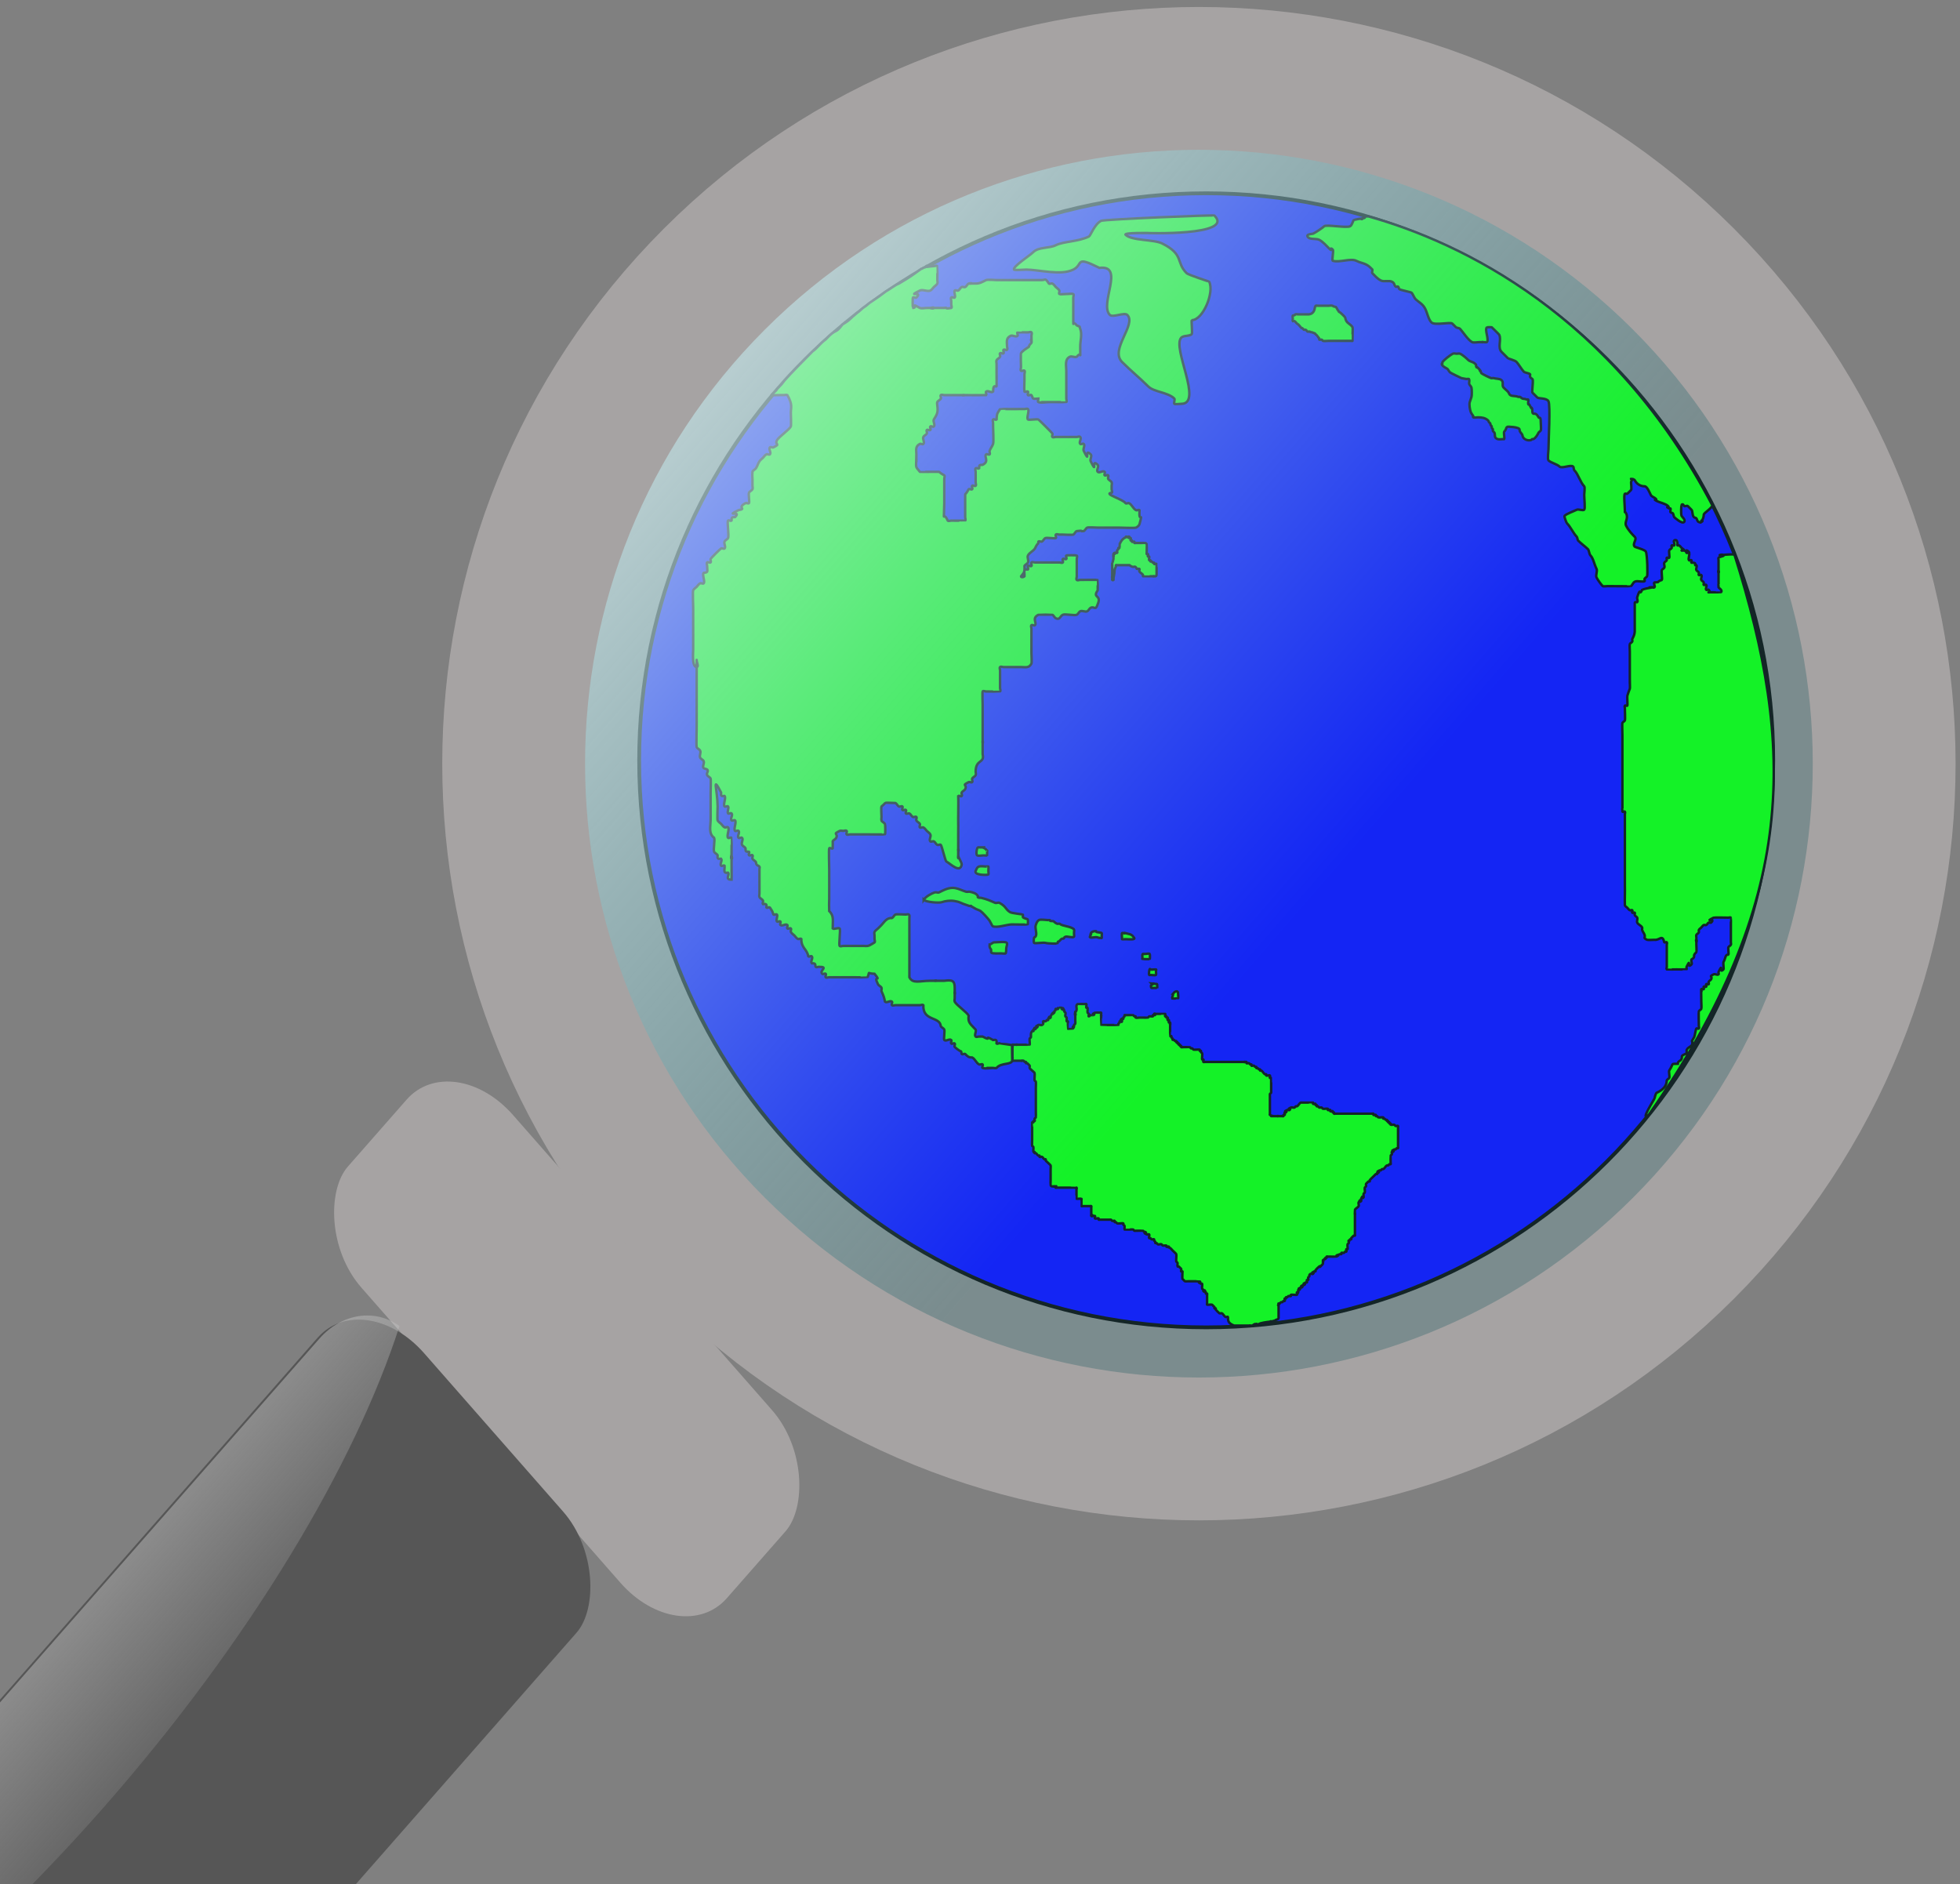 <?xml version="1.0" encoding="UTF-8" standalone="no"?>
<!-- Created with Inkscape (http://www.inkscape.org/) -->

<svg
   xmlns:dc="http://purl.org/dc/elements/1.1/"
   xmlns:cc="http://creativecommons.org/ns#"
   xmlns:rdf="http://www.w3.org/1999/02/22-rdf-syntax-ns#"
   xmlns:svg="http://www.w3.org/2000/svg"
   xmlns="http://www.w3.org/2000/svg"
   xmlns:xlink="http://www.w3.org/1999/xlink"
   xmlns:sodipodi="http://sodipodi.sourceforge.net/DTD/sodipodi-0.dtd"
   xmlns:inkscape="http://www.inkscape.org/namespaces/inkscape"
   width="516.5"
   height="496.5"
   id="svg7088"
   version="1.1"
   inkscape:version="0.47pre4 r22446"
   sodipodi:docname="earth.svg">
  <rect width="100%" height="100%" fill="#808080" stroke="none"/>
  <defs
     id="defs7090">
    <inkscape:perspective
       sodipodi:type="inkscape:persp3d"
       inkscape:vp_x="0 : 526.18109 : 1"
       inkscape:vp_y="0 : 1000 : 0"
       inkscape:vp_z="744.09448 : 526.18109 : 1"
       inkscape:persp3d-origin="372.04724 : 350.78739 : 1"
       id="perspective7096" />
    <inkscape:perspective
       id="perspective7083"
       inkscape:persp3d-origin="0.5 : 0.33333333 : 1"
       inkscape:vp_z="1 : 0.5 : 1"
       inkscape:vp_y="0 : 1000 : 0"
       inkscape:vp_x="0 : 0.5 : 1"
       sodipodi:type="inkscape:persp3d" />
    <inkscape:perspective
       id="perspective7115"
       inkscape:persp3d-origin="0.5 : 0.33333333 : 1"
       inkscape:vp_z="1 : 0.5 : 1"
       inkscape:vp_y="0 : 1000 : 0"
       inkscape:vp_x="0 : 0.5 : 1"
       sodipodi:type="inkscape:persp3d" />
    <linearGradient
       y2="427.653"
       x2="133.139"
       y1="429.98"
       x1="100.215"
       gradientUnits="userSpaceOnUse"
       id="linearGradient30262"
       xlink:href="#linearGradient17949-673-458"
       inkscape:collect="always" />
    <linearGradient
       id="linearGradient17949-673-458">
      <stop
         style="stop-color:#ffffff;stop-opacity:1;"
         id="stop26678"
         offset="0" />
      <stop
         style="stop-color:#64bec8;stop-opacity:0.196;"
         id="stop26680"
         offset="1" />
    </linearGradient>
    <linearGradient
       y2="596.369"
       x2="178.797"
       y1="596.369"
       x1="128.794"
       gradientTransform="translate(0.358,-3.2651644e-8)"
       gradientUnits="userSpaceOnUse"
       id="linearGradient30264"
       xlink:href="#linearGradient17932-677-319"
       inkscape:collect="always" />
    <linearGradient
       id="linearGradient17932-677-319"
       inkscape:collect="always">
      <stop
         style="stop-color:#c7c7c7;stop-opacity:1;"
         id="stop26684"
         offset="0" />
      <stop
         style="stop-color:#c7c7c7;stop-opacity:0;"
         id="stop26686"
         offset="1" />
    </linearGradient>
    <inkscape:perspective
       id="perspective2875"
       inkscape:persp3d-origin="255.63171 : 170.23617 : 1"
       inkscape:vp_z="511.26343 : 255.35425 : 1"
       inkscape:vp_y="0 : 1000 : 0"
       inkscape:vp_x="0 : 255.35425 : 1"
       sodipodi:type="inkscape:persp3d" />
    <linearGradient
       inkscape:collect="always"
       xlink:href="#linearGradient17949-673-458"
       id="linearGradient2899"
       gradientUnits="userSpaceOnUse"
       x1="100.215"
       y1="429.98"
       x2="133.139"
       y2="427.653" />
    <linearGradient
       inkscape:collect="always"
       xlink:href="#linearGradient17932-677-319"
       id="linearGradient2901"
       gradientUnits="userSpaceOnUse"
       gradientTransform="matrix(0.757,0.049,0.049,0.757,14.261,115.502)"
       x1="128.794"
       y1="596.369"
       x2="178.797"
       y2="596.369" />
  </defs>
  <sodipodi:namedview
     id="base"
     pagecolor="#ffffff"
     bordercolor="#666666"
     borderopacity="1.0"
     inkscape:pageopacity="0.0"
     inkscape:pageshadow="2"
     inkscape:zoom="0.65212239"
     inkscape:cx="240.05581"
     inkscape:cy="130.53288"
     inkscape:document-units="px"
     inkscape:current-layer="g30250"
     showgrid="false"
     showguides="true"
     inkscape:guide-bbox="true"
     inkscape:window-width="1024"
     inkscape:window-height="548"
     inkscape:window-x="0"
     inkscape:window-y="0"
     inkscape:window-maximized="1" />
  <g
     inkscape:label="Layer 1"
     inkscape:groupmode="layer"
     id="layer1"
     transform="translate(-118.893,-269.826)">
    <g
       id="g2834"
       transform="matrix(0.643,0,0,0.643,195.041,136.35)">
      <path
         transform="matrix(1.027,0,0,1.027,2.434,-1.39)"
         d="m 589.929,506.88 c 0,124.968 -101.306,226.274 -226.274,226.274 -124.968,0 -226.274,-101.306 -226.274,-226.274 0,-124.968 101.306,-226.274 226.274,-226.274 124.968,0 226.274,101.306 226.274,226.274 z"
         sodipodi:ry="226.27417"
         sodipodi:rx="226.27417"
         sodipodi:cy="506.87982"
         sodipodi:cx="363.65491"
         id="path7121"
         style="fill:#0000ff;fill-opacity:1;stroke:#000000;stroke-width:1.5;stroke-linejoin:round;stroke-miterlimit:4;stroke-opacity:1;stroke-dasharray:none"
         sodipodi:type="arc" />
      <path
         sodipodi:nodetypes="csssssssssssssssssssssssssssssssssssssssssssssssssssssssssssssssssssssssssssssssssssssssssssssssssssssssssssssssssssssssssssssssssssssssssssssssssssssssssssssssssssssssssssssssssssssssssssssssssssssssssssssssssssssssssssssssssssssssssssssssssssssssssssssssssssssssssssssssssssssssssssssssssssssssssssssssssssssssssssssssssssssssssssssssssssssssssssssssssssssssssssssssssssssssssssssssssssssssssssssssssssssssssssssssssssssssssssssssssssssssssssssssssssssssssssssssssssssssssssssssssssssssssssssssssssssssssssssssssssssssssssssssssssssssssssssssssssssssssssssssssssc"
         id="path7637"
         d="m 387.394,750.832 c 0.673,0 1.347,0 2.02,0 0.168,0 0.673,0 0.505,0 -0.337,0 -1.347,0 -1.01,0 0.842,0 1.684,0 2.525,0 0.673,0 1.347,0 2.02,0 0.168,0 0.505,-0.168 0.505,0 0,0.168 -0.673,0 -0.505,0 0.505,0 1.01,0 1.515,0 0.168,0 0.359,0.084 0.505,0 1.045,-0.599 -1.686,0.398 0.416,-0.653 0.151,-0.075 0.354,0.432 0.505,0 0.078,-0.225 0.381,0.226 0.594,0.12 0.151,-0.075 0.354,-0.014 0.505,-0.089 0.213,-0.106 0.471,-0.22 0.684,-0.327 0.131,-0.065 2.494,-0.536 2.852,-0.536 0.337,0 1.14,-0.221 1.01,0.089 -0.337,0.805 -1.347,0.308 -1.01,0.268 0.501,-0.06 1.389,-0.993 1.605,-0.536 0.168,0.357 0.594,-0.168 0.594,0 0,0.168 -1.477,0.179 -1.309,0.179 0.505,0 1.635,-0.536 2.14,-0.536 0.168,0 0.148,0.01 0.148,0.179 0,0.168 -0.267,-0.059 -0.148,-0.179 0.615,-0.615 1.128,-0.237 1.515,-1.01 0.075,-0.151 0,-0.337 0,-0.505 0,-0.168 0,-0.337 0,-0.505 0,-0.842 0,-1.684 0,-2.525 0,-0.673 0,-1.347 0,-2.02 0,-0.168 -0.168,-0.505 0,-0.505 0.743,0 -1.17,1.675 0.505,0 0.168,-0.168 0.292,-0.399 0.505,-0.505 0.151,-0.075 0.354,0.075 0.505,0 0.213,-0.106 0.292,-0.399 0.505,-0.505 0.151,-0.075 0.386,0.119 0.505,0 0.238,-0.238 -0.238,-0.772 0,-1.01 0.119,-0.119 0.386,0.119 0.505,0 0.119,-0.119 -0.119,-0.386 0,-0.505 0.119,-0.119 0.354,0.075 0.505,0 0.213,-0.106 0.292,-0.399 0.505,-0.505 0.301,-0.151 0.772,0.238 1.01,0 0.119,-0.119 -0.119,-0.386 0,-0.505 0.156,-0.156 2.369,0.156 2.525,0 0.238,-0.238 -0.337,-1.01 0,-1.01 0.151,0 -0.332,1.675 0.505,0 0.151,-0.301 -0.238,-0.772 0,-1.01 0.119,-0.119 0.386,0.119 0.505,0 1.045,-1.045 -1.597,0.041 0.505,-1.01 0.151,-0.075 0.386,0.119 0.505,0 1.045,-1.045 -1.597,0.041 0.505,-1.01 0.151,-0.075 0.386,0.119 0.505,0 1.045,-1.045 -1.597,0.041 0.505,-1.01 0.151,-0.075 0.386,0.119 0.505,0 0.238,-0.238 -0.238,-0.772 0,-1.01 0.119,-0.119 0.386,0.119 0.505,0 0.238,-0.238 -0.151,-0.709 0,-1.01 0.106,-0.213 0.399,-0.292 0.505,-0.505 0.075,-0.151 -0.075,-0.354 0,-0.505 0.511,-1.022 1.172,-0.162 1.515,-0.505 1.045,-1.045 -1.597,0.041 0.505,-1.01 0.151,-0.075 0.386,0.119 0.505,0 0.119,-0.119 -0.075,-0.354 0,-0.505 0.067,-0.134 1.381,-1.448 1.515,-1.515 1.486,-0.743 -0.665,1.17 1.01,-0.505 0.733,-0.733 0.505,-0.547 0.505,-1.515 0,-0.168 0,-0.673 0,-0.505 0,2.123 -0.106,0.412 0.505,-0.505 0.093,-0.14 0.386,0.119 0.505,0 0.119,-0.119 -0.119,-0.386 0,-0.505 0.119,-0.119 0.386,0.119 0.505,0 0.119,-0.119 -0.119,-0.386 0,-0.505 0.119,-0.119 0.337,0 0.505,0 0.168,0 0.337,0 0.505,0 0.358,0 2.9,0.065 3.03,0 2.312,-1.156 -2.143,0.209 1.515,-1.01 0.16,-0.053 0.386,0.119 0.505,0 0.119,-0.119 -0.119,-0.386 0,-0.505 0.238,-0.238 0.709,0.151 1.01,0 0.213,-0.106 0.292,-0.399 0.505,-0.505 0.151,-0.075 0.386,0.119 0.505,0 0.238,-0.238 -0.238,-0.772 0,-1.01 0.119,-0.119 0.386,0.119 0.505,0 0.138,-0.138 -0.137,-1.746 0,-2.02 0.106,-0.213 0.399,-0.292 0.505,-0.505 0.151,-0.301 -0.337,-1.01 0,-1.01 0.168,0 -0.119,0.624 0,0.505 0.266,-0.266 0.239,-0.744 0.505,-1.01 0.119,-0.119 0.386,0.119 0.505,0 0.119,-0.119 -0.075,-0.354 0,-0.505 0.106,-0.213 0.337,-0.337 0.505,-0.505 0.168,-0.168 0.292,-0.399 0.505,-0.505 0.151,-0.075 0.386,0.119 0.505,0 0.119,-0.119 0,-0.337 0,-0.505 0,-0.168 0,-0.337 0,-0.505 0,-0.168 0,-0.673 0,-0.505 0,0.337 0,1.347 0,1.01 0,-1.852 0,-3.704 0,-5.556 0,-0.673 0,-1.347 0,-2.02 0,-0.168 0,-0.337 0,-0.505 0,-0.168 -0.168,-0.505 0,-0.505 0.168,0 0,0.673 0,0.505 0,-0.12 -0.057,-1.907 0,-2.02 0.303,-0.606 1.212,-0.909 1.515,-1.515 0.202,-0.404 -0.202,-1.111 0,-1.515 1.051,-2.102 -0.035,0.54 1.01,-0.505 0.238,-0.238 -0.151,-0.709 0,-1.01 1.051,-2.102 -0.035,0.54 1.01,-0.505 0.103,-0.103 -0.1,-1.315 0,-1.515 0.106,-0.213 0.399,-0.292 0.505,-0.505 0.159,-0.317 -0.159,-1.703 0,-2.02 0.106,-0.213 0.399,-0.292 0.505,-0.505 0.151,-0.301 -0.151,-0.709 0,-1.01 0.106,-0.213 0.337,-0.337 0.505,-0.505 0.168,-0.168 0.292,-0.399 0.505,-0.505 0.151,-0.075 0.386,0.119 0.505,0 0.119,-0.119 -0.075,-0.354 0,-0.505 0.117,-0.234 1.723,-1.723 2.02,-2.02 0.168,-0.168 0.292,-0.399 0.505,-0.505 0.151,-0.075 0.386,0.119 0.505,0 0.119,-0.119 -0.119,-0.386 0,-0.505 0.119,-0.119 0.386,0.119 0.505,0 1.045,-1.045 -1.597,0.041 0.505,-1.01 0.151,-0.075 0.354,0.075 0.505,0 0.213,-0.106 0.292,-0.399 0.505,-0.505 0.151,-0.075 0.354,0.075 0.505,0 0.606,-0.303 0.909,-1.212 1.515,-1.515 0.151,-0.075 0.354,0.075 0.505,0 0.213,-0.106 0.292,-0.399 0.505,-0.505 0.151,-0.075 0.386,0.119 0.505,0 0.119,-0.119 0,-0.337 0,-0.505 0,-0.358 -0.065,-2.9 0,-3.03 0.106,-0.213 0.399,-0.292 0.505,-0.505 0.151,-0.301 -0.238,-0.772 0,-1.01 0.119,-0.119 0.386,0.119 0.505,0 1.045,-1.045 -1.597,0.041 0.505,-1.01 0.151,-0.075 0.354,0.075 0.505,0 0.213,-0.106 0.292,-0.399 0.505,-0.505 0.151,-0.075 0.386,0.119 0.505,0 0.119,-0.119 0,-0.337 0,-0.505 0,-1.347 0,-2.694 0,-4.041 0,-1.879 0,-2.919 0,-3.536 0,-0.168 0,-0.337 0,-0.505 0,-0.168 0.119,-0.386 0,-0.505 -0.238,-0.238 -0.709,0.151 -1.01,0 -0.213,-0.106 -0.292,-0.399 -0.505,-0.505 -0.2,-0.1 -1.412,0.103 -1.515,0 -0.119,-0.119 0.119,-0.386 0,-0.505 -0.119,-0.119 -0.386,0.119 -0.505,0 -0.119,-0.119 0.119,-0.386 0,-0.505 -0.119,-0.119 -0.386,0.119 -0.505,0 -0.119,-0.119 0.119,-0.386 0,-0.505 -0.119,-0.119 -0.386,0.119 -0.505,0 -0.119,-0.119 0.119,-0.386 0,-0.505 -0.119,-0.119 -0.354,0.075 -0.505,0 -0.213,-0.106 -0.292,-0.399 -0.505,-0.505 -0.151,-0.075 -0.386,0.119 -0.505,0 -0.119,-0.119 0.119,-0.386 0,-0.505 -0.138,-0.138 -1.746,0.137 -2.02,0 -0.213,-0.106 -0.292,-0.399 -0.505,-0.505 -0.151,-0.075 -0.386,0.119 -0.505,0 -0.119,-0.119 0.119,-0.386 0,-0.505 -0.238,-0.238 -0.772,0.238 -1.01,0 -0.119,-0.119 0.119,-0.386 0,-0.505 -0.119,-0.119 -0.337,0 -0.505,0 -0.168,0 -0.337,0 -0.505,0 -1.684,0 -3.367,0 -5.051,0 -3.03,0 -6.061,0 -9.091,0 -0.168,0 -0.337,0 -0.505,0 -0.168,0 -0.386,0.119 -0.505,0 -0.119,-0.119 0.119,-0.386 0,-0.505 -0.119,-0.119 -0.386,0.119 -0.505,0 -0.119,-0.119 0.119,-0.386 0,-0.505 -0.238,-0.238 -0.772,0.238 -1.01,0 -0.119,-0.119 0.119,-0.386 0,-0.505 -0.238,-0.238 -0.772,0.238 -1.01,0 -0.119,-0.119 0.119,-0.386 0,-0.505 -0.138,-0.138 -1.746,0.137 -2.02,0 -0.213,-0.106 -0.292,-0.399 -0.505,-0.505 -0.301,-0.151 -0.709,0.151 -1.01,0 -0.213,-0.106 -0.292,-0.399 -0.505,-0.505 -0.151,-0.075 -0.386,0.119 -0.505,0 -0.119,-0.119 0.119,-0.386 0,-0.505 -0.119,-0.119 -0.386,0.119 -0.505,0 -0.119,-0.119 0.119,-0.386 0,-0.505 -0.238,-0.238 -0.772,0.238 -1.01,0 -0.119,-0.119 0.119,-0.386 0,-0.505 -0.016,-0.016 -1.393,0 -1.515,0 -0.842,0 -1.684,0 -2.525,0 -0.168,0 -0.337,0 -0.505,0 -0.168,0 -0.354,-0.075 -0.505,0 -0.606,0.303 -0.909,1.212 -1.515,1.515 -0.151,0.075 -0.354,-0.075 -0.505,0 -0.213,0.106 -0.292,0.399 -0.505,0.505 -0.404,0.202 -1.111,-0.202 -1.515,0 -2.102,1.051 0.54,-0.035 -0.505,1.01 -0.238,0.238 -0.709,-0.151 -1.01,0 -2.102,1.051 0.54,-0.035 -0.505,1.01 -0.119,0.119 -0.386,-0.119 -0.505,0 -0.238,0.238 0.238,0.772 0,1.01 -0.119,0.119 -0.386,-0.119 -0.505,0 -0.119,0.119 0.119,0.386 0,0.505 -0.119,0.119 -0.337,0 -0.505,0 -0.168,0 -0.337,0 -0.505,0 -0.337,0 -0.673,0 -1.01,0 -0.168,0 -0.505,0.168 -0.505,0 0,-0.168 0.673,0 0.505,0 -0.337,0 -0.673,0 -1.01,0 -0.505,0 -1.01,0 -1.515,0 -0.168,0 -0.673,0 -0.505,0 2.123,0 0.412,0.106 -0.505,-0.505 -0.14,-0.093 0,-0.337 0,-0.505 0,-0.168 0,-0.337 0,-0.505 0,-1.347 0,-2.694 0,-4.041 0,-0.842 0,-1.684 0,-2.525 0,-0.168 0,-0.337 0,-0.505 0,-0.168 -0.075,-0.354 0,-0.505 0.106,-0.213 0.399,-0.292 0.505,-0.505 0.075,-0.151 0,-0.337 0,-0.505 0,-0.168 0,-0.337 0,-0.505 0,-1.01 0,-2.02 0,-3.03 0,-0.185 0.02,-2 0,-2.02 -0.119,-0.119 -0.386,0.119 -0.505,0 -0.238,-0.238 0.238,-0.772 0,-1.01 -0.253,-0.253 -1.263,0.253 -1.515,0 -0.119,-0.119 0.119,-0.386 0,-0.505 -0.119,-0.119 -0.354,0.075 -0.505,0 -0.606,-0.303 -0.909,-1.212 -1.515,-1.515 -0.151,-0.075 -0.386,0.119 -0.505,0 -0.119,-0.119 0.119,-0.386 0,-0.505 -0.119,-0.119 -0.354,0.075 -0.505,0 -0.213,-0.106 -0.292,-0.399 -0.505,-0.505 -0.151,-0.075 -0.386,0.119 -0.505,0 -0.119,-0.119 0.119,-0.386 0,-0.505 -0.119,-0.119 -0.354,0.075 -0.505,0 -0.213,-0.106 -0.292,-0.399 -0.505,-0.505 -0.301,-0.151 -0.772,0.238 -1.01,0 -0.119,-0.119 0.119,-0.386 0,-0.505 -0.119,-0.119 -0.354,0.075 -0.505,0 -0.213,-0.106 -0.292,-0.399 -0.505,-0.505 -0.301,-0.151 -0.772,0.238 -1.01,0 -0.119,-0.119 0.119,-0.386 0,-0.505 -0.238,-0.238 -1.01,0.337 -1.01,0 0,-0.168 0.673,0 0.505,0 -0.673,0 -1.347,0 -2.02,0 -3.199,0 -6.398,0 -9.596,0 -1.515,0 -3.03,0 -4.546,0 -0.168,0 -0.337,0 -0.505,0 -0.168,0 -0.386,0.119 -0.505,0 -0.238,-0.238 0.238,-0.772 0,-1.01 -0.119,-0.119 -0.386,0.119 -0.505,0 -0.177,-0.177 0.174,-2.177 0,-2.525 -0.106,-0.213 -0.399,-0.292 -0.505,-0.505 -0.075,-0.151 0.119,-0.386 0,-0.505 -0.119,-0.119 -0.386,0.119 -0.505,0 -0.119,-0.119 0.119,-0.386 0,-0.505 -0.113,-0.113 -2.225,0.1 -2.525,0 -0.226,-0.075 -0.292,-0.399 -0.505,-0.505 -0.151,-0.075 -0.354,0.075 -0.505,0 -0.213,-0.106 -0.292,-0.399 -0.505,-0.505 -0.131,-0.065 -2.672,0 -3.03,0 -0.168,0 -0.386,0.119 -0.505,0 -0.119,-0.119 0.119,-0.386 0,-0.505 -0.119,-0.119 -0.386,0.119 -0.505,0 -0.119,-0.119 0.119,-0.386 0,-0.505 -0.119,-0.119 -0.386,0.119 -0.505,0 -0.119,-0.119 0.119,-0.386 0,-0.505 -0.119,-0.119 -0.386,0.119 -0.505,0 -0.119,-0.119 0.119,-0.386 0,-0.505 -0.119,-0.119 -0.386,0.119 -0.505,0 -0.119,-0.119 0.119,-0.386 0,-0.505 -0.119,-0.119 -0.354,0.075 -0.505,0 -0.213,-0.106 -0.292,-0.399 -0.505,-0.505 -0.151,-0.075 -0.386,0.119 -0.505,0 -0.119,-0.119 0.075,-0.354 0,-0.505 -0.106,-0.213 -0.399,-0.292 -0.505,-0.505 -0.075,-0.151 0.119,-0.386 0,-0.505 -0.119,-0.119 -0.386,0.119 -0.505,0 -0.016,-0.016 0,-1.393 0,-1.515 0,-1.01 0,-2.02 0,-3.03 0,-0.168 -0.168,-0.505 0,-0.505 0.168,0 0,0.673 0,0.505 0,-0.337 0.151,-0.709 0,-1.01 -0.075,-0.151 -0.386,0.119 -0.505,0 -0.238,-0.238 0.238,-0.772 0,-1.01 -0.119,-0.119 -0.386,0.119 -0.505,0 -0.238,-0.238 0.238,-0.772 0,-1.01 -0.119,-0.119 -0.386,0.119 -0.505,0 -0.119,-0.119 0.119,-0.386 0,-0.505 -0.119,-0.119 -0.386,0.119 -0.505,0 -0.238,-0.238 0.238,-0.772 0,-1.01 -0.016,-0.016 -1.393,0 -1.515,0 -0.673,0 -1.347,0 -2.02,0 -0.168,0 -0.337,0 -0.505,0 -0.168,0 -0.505,0.168 -0.505,0 0,-0.168 0.505,-0.168 0.505,0 0,1.051 -0.708,0.203 -1.01,0.505 -0.119,0.119 0.119,0.386 0,0.505 -0.103,0.103 -1.315,-0.1 -1.515,0 -0.213,0.106 -0.292,0.399 -0.505,0.505 -0.133,0.066 -1.756,0 -2.02,0 -0.59,0 -1.277,0 -1.01,0 0.337,0 1.347,0 1.01,0 -0.505,0 -1.01,0 -1.515,0 -0.505,0 -1.063,0.226 -1.515,0 -0.151,-0.075 0.119,-0.386 0,-0.505 -0.119,-0.119 -0.354,0.075 -0.505,0 -0.213,-0.106 -0.292,-0.399 -0.505,-0.505 -0.131,-0.065 -2.672,0 -3.03,0 -0.168,0 -0.386,-0.119 -0.505,0 -0.119,0.119 0.075,0.354 0,0.505 -0.106,0.213 -0.399,0.292 -0.505,0.505 -0.075,0.151 0.119,0.386 0,0.505 -0.119,0.119 -0.354,-0.075 -0.505,0 -0.213,0.106 -0.337,0.673 -0.505,0.505 -0.168,-0.168 0.505,-0.743 0.505,-0.505 0,2.552 -0.388,0.388 -1.01,1.01 -0.119,0.119 0.075,0.354 0,0.505 -0.106,0.213 -0.399,0.292 -0.505,0.505 -0.075,0.151 0.119,0.386 0,0.505 -0.016,0.016 -1.393,0 -1.515,0 -2.102,0 -1.257,0 -3.03,0 -0.238,0 -2.502,0.023 -2.525,0 -0.023,-0.023 0,-2.287 0,-2.525 0,-0.337 0,-0.673 0,-1.01 0,-0.168 -0.168,-0.505 0,-0.505 0.168,0 0,0.673 0,0.505 0,-0.337 0,-0.673 0,-1.01 0,-0.168 0.119,-0.386 0,-0.505 -0.119,-0.119 -0.337,0 -0.505,0 -0.264,0 -1.887,-0.066 -2.02,0 -2.102,1.051 0.54,-0.035 -0.505,1.01 -0.016,0.016 -1.393,0 -1.515,0 -0.168,0 -0.505,0.168 -0.505,0 0,-0.168 0.505,-0.168 0.505,0 0,0.238 -0.267,0.505 -0.505,0.505 -0.337,0 0.151,-0.709 0,-1.01 -0.106,-0.213 -0.399,-0.292 -0.505,-0.505 -0.137,-0.274 0.138,-1.882 0,-2.02 -0.119,-0.119 -0.386,0.119 -0.505,0 -0.253,-0.253 0.253,-1.263 0,-1.515 -0.119,-0.119 -0.337,0 -0.505,0 -0.358,0 -2.9,-0.065 -3.03,0 -1.014,0.507 -0.234,1.711 -0.505,2.525 -0.624,1.872 -0.505,-0.616 -0.505,1.01 0,0.337 0.337,1.01 0,1.01 -0.337,0 0,-1.347 0,-1.01 0,1.01 0,2.02 0,3.03 0,0.227 0.077,1.362 0,1.515 -0.106,0.213 -0.399,0.292 -0.505,0.505 -0.075,0.151 0.075,0.354 0,0.505 -0.106,0.213 -0.337,0.673 -0.505,0.505 -0.168,-0.168 0.505,-0.743 0.505,-0.505 0,0.376 -0.239,0.744 -0.505,1.01 -0.016,0.016 -1.393,0 -1.515,0 -0.168,0 -0.386,0.119 -0.505,0 -0.02,-0.02 0,-1.835 0,-2.02 0,-0.168 0,-0.337 0,-0.505 0,-0.168 0.119,-0.386 0,-0.505 -0.119,-0.119 -0.386,0.119 -0.505,0 -0.103,-0.103 0.1,-1.315 0,-1.515 -0.106,-0.213 -0.399,-0.292 -0.505,-0.505 -0.202,-0.404 0.202,-1.111 0,-1.515 -0.106,-0.213 -0.399,-0.292 -0.505,-0.505 -0.075,-0.151 0.075,-0.354 0,-0.505 -1.051,-2.102 0.035,0.54 -1.01,-0.505 -0.119,-0.119 0.119,-0.386 0,-0.505 -0.051,-0.051 -1.465,-0.051 -1.515,0 -0.119,0.119 0.119,0.386 0,0.505 -0.238,0.238 -0.772,-0.238 -1.01,0 -0.119,0.119 0.075,0.354 0,0.505 -0.106,0.213 -0.399,0.292 -0.505,0.505 -0.075,0.151 0.119,0.386 0,0.505 -0.119,0.119 -0.386,-0.119 -0.505,0 -0.119,0.119 0.168,0.505 0,0.505 -0.168,0 0.119,-0.624 0,-0.505 -0.429,0.429 -0.739,0.972 -1.01,1.515 -0.075,0.151 0.119,0.386 0,0.505 -1.045,1.045 0.041,-1.597 -1.01,0.505 -0.075,0.151 0.119,0.386 0,0.505 -0.119,0.119 -0.354,-0.075 -0.505,0 -0.213,0.106 -0.292,0.399 -0.505,0.505 -0.301,0.151 -0.772,-0.238 -1.01,0 -0.343,0.343 0.516,1.004 -0.505,1.515 -0.404,0.202 -1.111,-0.202 -1.515,0 -2.102,1.051 0.54,-0.035 -0.505,1.01 -0.119,0.119 -0.386,-0.119 -0.505,0 -0.119,0.119 0.119,0.386 0,0.505 -1.045,1.045 0.041,-1.597 -1.01,0.505 -0.075,0.151 0.168,0.505 0,0.505 -0.168,0 0.119,-0.624 0,-0.505 -1.112,1.112 -1.01,1.362 -1.01,2.525 0,0.168 0.075,0.354 0,0.505 -0.106,0.213 -0.399,0.292 -0.505,0.505 -0.174,0.349 0.177,2.348 0,2.525 -0.02,0.02 -1.835,0 -2.02,0 -0.168,0 -0.673,0 -0.505,0 0.337,0 1.347,0 1.01,0 -0.842,0 -1.684,0 -2.525,0 -0.337,0 -0.673,0 -1.01,0 -0.168,0 -0.505,0.168 -0.505,0 0,-0.168 0.673,0 0.505,0 -0.505,0 -1.01,0 -1.515,0 -0.168,0 -0.386,-0.119 -0.505,0 -0.238,0.238 0.337,1.01 0,1.01 -0.168,0 0,-0.673 0,-0.505 0,0.842 0,1.684 0,2.525 0,0.673 0,1.347 0,2.02 0,0.168 0.168,0.505 0,0.505 -0.168,0 0,-0.673 0,-0.505 0,0.337 0,0.673 0,1.01 0,0.168 -0.119,0.386 0,0.505 0.119,0.119 0.337,0 0.505,0 0.168,0 0.337,0 0.505,0 0.673,0 1.347,0 2.02,0 0.168,0 0.337,0 0.505,0 0.168,0 0.505,-0.168 0.505,0 0,0.168 -0.673,0 -0.505,0 0.337,0 0.691,-0.106 1.01,0 0.226,0.075 0.292,0.399 0.505,0.505 0.151,0.075 0.386,-0.119 0.505,0 0.119,0.119 -0.119,0.386 0,0.505 0.119,0.119 0.354,-0.075 0.505,0 0.213,0.106 0.337,0.337 0.505,0.505 0.168,0.168 0.399,0.292 0.505,0.505 0.151,0.301 -0.151,0.709 0,1.01 0.248,0.497 1.772,1.523 2.02,2.02 0.153,0.307 -0.153,2.724 0,3.03 0.106,0.213 0.399,0.292 0.505,0.505 0.091,0.183 0,2.174 0,2.525 0,1.852 0,3.704 0,5.556 0,1.515 0,3.03 0,4.546 0,0.264 0.066,1.887 0,2.02 -0.106,0.213 -0.399,0.292 -0.505,0.505 -0.151,0.301 0.238,0.772 0,1.01 -0.119,0.119 -0.386,-0.119 -0.505,0 -0.119,0.119 0.119,0.386 0,0.505 -0.119,0.119 -0.386,-0.119 -0.505,0 -0.016,0.016 0,1.393 0,1.515 0,1.852 0,3.704 0,5.556 0,0.351 -0.091,2.343 0,2.525 0.106,0.213 0.399,0.292 0.505,0.505 0.137,0.274 -0.138,1.882 0,2.02 0.119,0.119 0.386,-0.119 0.505,0 0.119,0.119 -0.119,0.386 0,0.505 0.119,0.119 0.354,-0.075 0.505,0 0.426,0.213 0.584,0.797 1.01,1.01 0.151,0.075 0.386,-0.119 0.505,0 0.119,0.119 -0.119,0.386 0,0.505 0.238,0.238 0.709,-0.151 1.01,0 0.426,0.213 0.584,0.797 1.01,1.01 0.151,0.075 0.386,-0.119 0.505,0 0.119,0.119 -0.075,0.354 0,0.505 0.106,0.213 0.337,0.337 0.505,0.505 0.266,0.266 1.38,1.245 1.515,1.515 0.077,0.154 0,1.288 0,1.515 0,1.515 0,3.03 0,4.546 0,0.264 -0.066,1.887 0,2.02 0.312,0.624 0.488,0.505 1.01,0.505 0.168,0 0.505,-0.168 0.505,0 0,0.168 -0.673,0 -0.505,0 2.862,0 0.168,-0.337 1.01,0.505 0.119,0.119 0.337,0 0.505,0 0.168,0 0.337,0 0.505,0 1.684,0 3.367,0 5.051,0 0.238,0 2.502,-0.023 2.525,0 0.119,0.119 0.168,0.505 0,0.505 -0.168,0 0,-0.673 0,-0.505 0,1.01 0,2.02 0,3.03 0,0.122 -0.016,1.499 0,1.515 0.122,0.122 1.899,-0.122 2.02,0 0.119,0.119 0,0.337 0,0.505 0,0.238 -0.023,2.502 0,2.525 0.119,0.119 0.337,0 0.505,0 1.01,0 2.02,0 3.03,0 0.168,0 0.386,-0.119 0.505,0 0.119,0.119 0,0.337 0,0.505 0,1.01 0,2.02 0,3.03 0,0.168 -0.119,0.386 0,0.505 0.119,0.119 0.505,0.168 0.505,0 0,-0.238 -0.743,-0.505 -0.505,-0.505 0.376,0 0.653,0.386 1.01,0.505 0.16,0.053 0.386,-0.119 0.505,0 0.238,0.238 -0.238,0.772 0,1.01 0.253,0.253 1.263,-0.253 1.515,0 0.119,0.119 -0.119,0.386 0,0.505 0.119,0.119 0.337,0 0.505,0 0.168,0 0.337,0 0.505,0 1.01,0 2.02,0 3.03,0 0.168,0 0.337,0 0.505,0 0.168,0 0.354,-0.075 0.505,0 0.213,0.106 0.292,0.399 0.505,0.505 0.301,0.151 0.772,-0.238 1.01,0 0.119,0.119 -0.119,0.386 0,0.505 0.119,0.119 0.354,-0.075 0.505,0 0.213,0.106 0.292,0.399 0.505,0.505 0.349,0.174 2.348,-0.177 2.525,0 0.119,0.119 -0.075,0.354 0,0.505 0.106,0.213 0.399,0.292 0.505,0.505 0.1,0.2 -0.103,1.412 0,1.515 0.02,0.02 1.835,0 2.02,0 0.227,0 1.362,-0.077 1.515,0 0.213,0.106 0.292,0.399 0.505,0.505 0.151,0.075 0.337,0 0.505,0 0.358,0 2.9,-0.065 3.03,0 0.213,0.106 0.292,0.399 0.505,0.505 0.151,0.075 0.386,-0.119 0.505,0 1.045,1.045 -1.597,-0.041 0.505,1.01 0.301,0.151 0.772,-0.238 1.01,0 0.253,0.253 -0.253,1.263 0,1.515 0.119,0.119 0.354,-0.075 0.505,0 0.213,0.106 0.292,0.399 0.505,0.505 0.301,0.151 0.772,-0.238 1.01,0 0.119,0.119 -0.075,0.354 0,0.505 0.106,0.213 0.399,0.292 0.505,0.505 0.075,0.151 -0.119,0.386 0,0.505 0.119,0.119 0.354,-0.075 0.505,0 0.213,0.106 0.292,0.399 0.505,0.505 0.404,0.202 1.111,-0.202 1.515,0 0.213,0.106 0.292,0.399 0.505,0.505 0.2,0.1 1.412,-0.103 1.515,0 0.119,0.119 -0.119,0.386 0,0.505 0.238,0.238 1.01,-0.337 1.01,0 0,0.168 -0.624,-0.119 -0.505,0 0.266,0.266 0.697,0.296 1.01,0.505 0.396,0.264 0.673,0.673 1.01,1.01 0.266,0.266 1.38,1.245 1.515,1.515 0.153,0.307 -0.153,2.724 0,3.03 0.106,0.213 0.399,0.292 0.505,0.505 0.1,0.2 -0.103,1.412 0,1.515 0.119,0.119 0.354,-0.075 0.505,0 0.213,0.106 0.337,0.337 0.505,0.505 0.168,0.168 0.399,0.292 0.505,0.505 0.151,0.301 -0.238,0.772 0,1.01 0.119,0.119 0.386,-0.119 0.505,0 0.119,0.119 0,0.337 0,0.505 0,0.351 -0.091,2.343 0,2.525 0.106,0.213 0.337,0.337 0.505,0.505 0.168,0.168 0.292,0.399 0.505,0.505 0.154,0.077 1.288,0 1.515,0 1.01,0 2.02,0 3.03,0 0.122,0 1.499,-0.016 1.515,0 1.045,1.045 -1.597,-0.041 0.505,1.01 0.151,0.075 0.386,-0.119 0.505,0 0.138,0.138 -0.137,1.746 0,2.02 0.106,0.213 0.399,0.292 0.505,0.505 0.075,0.151 -0.119,0.386 0,0.505 1.045,1.045 -0.041,-1.597 1.01,0.505 0.075,0.151 -0.119,0.386 0,0.505 0.119,0.119 0.386,-0.119 0.505,0 0.119,0.119 0,0.337 0,0.505 0,1.01 0,2.02 0,3.03 0,0.168 0,0.337 0,0.505 0,0.168 -0.119,0.386 0,0.505 0.138,0.138 1.746,-0.137 2.02,0 0.213,0.106 0.337,0.337 0.505,0.505 0.168,0.168 0.399,0.292 0.505,0.505 0.075,0.151 -0.119,0.386 0,0.505 0.119,0.119 0.386,-0.119 0.505,0 0.119,0.119 -0.075,0.354 0,0.505 0.067,0.134 1.381,1.448 1.515,1.515 0.301,0.151 0.709,-0.151 1.01,0 0.606,0.303 0.909,1.212 1.515,1.515 0.301,0.151 0.772,-0.238 1.01,0 0.04,0.04 -0.034,0.808 0,1.01 0.141,0.847 0.337,1.684 2.525,2.525 z"
         style="fill:#00ff00;stroke:#000000;stroke-width:1px;stroke-linecap:butt;stroke-linejoin:miter;stroke-opacity:1" />
      <path
         sodipodi:nodetypes="cccccccsccccsccssssssssccsssssccssssssssccccsssccssssssssccssccssssssssssssssccssccssssccccsssssssssssssscccscccssssccssssssssssccsccsccsssccsssssssccsssssssccsssccssssssssssssssssssssssccssccssssccsssssssccssccccsssssssssssssssccssssssssssssssccsssssssssssssccccsssssssccccsccccccssssssssssssssssssccccssssssssccsccccsssccssssccsccsccccccccccssccsscccscccccsssccccsssssccssssssccscccsssccsssssccsccssssssssssccccsssssccsssccssssssssssscccssssssssssccccsccsccssssssssssssssssssssccssssssssccccssssccsssssssssccsscc"
         id="path7639"
         d="m 197.585,369.821 c 0.602,-1.205 1.939,-1.716 2.541,-2.92 2.078,-2.128 1.478,-1.458 2.967,-3.402 2.982,-3.331 7.124,-7.522 11.508,-11.934 2.123,-1.48 2.692,-2.89 5.399,-4.917 4.634,-4.951 3.629,-1.795 6.86,-6.102 3.388,-2.017 2.648,-2.072 6.039,-4.789 0.602,-0.301 2.276,-2.042 2.879,-2.343 0.771,-0.385 2.023,-1.738 2.794,-2.123 3.764,-2.485 3.224,-2.203 6.07,-4.304 1.518,-0.803 3.815,-2.669 5.359,-3.196 5.409,-3.279 4.052,-2.418 9.077,-6.006 0.476,0 0.889,-0.568 1.365,-0.568 0.476,0 0.987,-1.044 0.987,-0.568 -1.854,0.729 1.73,0 2.857,0 0.476,0 1.092,-0.337 1.429,0 0.058,0.058 0,5.19 0,5.714 0,0.476 0.213,1.003 0,1.429 -0.301,0.602 -0.952,0.952 -1.429,1.429 -0.476,0.476 -0.826,1.127 -1.429,1.429 -1.143,0.571 -3.143,-0.571 -4.286,0 -5.945,2.973 1.527,-0.099 -1.429,2.857 -0.337,0.337 -1.092,-0.337 -1.429,0 -0.143,0.143 -0.143,4.143 0,4.286 2.197,-0.153 -1.149,-2.287 2.857,0 0.904,0.301 1.905,0 2.857,0 0.476,0 0.952,0 1.429,0 0.476,0 1.429,-0.476 1.429,0 0,0.476 -1.905,0 -1.429,0 0.952,0 1.905,0 2.857,0 0.952,0 1.905,0 2.857,0 1.928,-0.349 -0.597,0.578 2.857,0 0.426,-0.213 0,-0.952 0,-1.429 0,-0.476 0,-0.952 0,-1.429 0,-0.476 -0.337,-1.092 0,-1.429 0.337,-0.337 1.092,0.337 1.429,0 0.476,-0.476 -0.476,-2.381 0,-2.857 0.337,-0.337 1.003,0.213 1.429,0 0.602,-0.301 0.826,-1.127 1.429,-1.429 0.426,-0.213 1.003,0.213 1.429,0 0.602,-0.301 0.826,-1.127 1.429,-1.429 1.647,-0.437 1.567,0.232 0,0 0.952,0 1.905,0 2.857,0 1.746,-0.008 2.716,-0.632 4.286,-1.429 0.806,-0.269 3.347,0 4.286,0 3.81,0 7.619,0 11.429,0 1.905,0 3.81,0 5.714,0 0.476,0 0.952,0 1.429,0 1.418,0.033 1.283,-1.065 2.857,1.429 0.337,0.337 1.003,-0.213 1.429,0 0.602,0.301 0.952,0.952 1.429,1.429 0.476,0.476 1.127,0.826 1.429,1.429 0.213,0.426 -0.337,1.092 0,1.429 0.344,0.344 5.371,-0.344 5.714,0 0.337,0.337 0,0.952 0,1.429 0,2.381 0,4.762 0,7.143 0,8.095 0,-9.524 0,-1.429 0,1.429 0,2.857 0,4.286 0.187,2.203 -0.478,-0.959 1.429,1.429 1.905,0.952 0.893,0 1.429,1.429 0.836,2.229 0,4.762 0,7.143 0,0.952 0,1.905 0,2.857 -0.024,2.12 0.4,-0.862 -1.429,1.429 -0.852,0.426 -2.005,-0.426 -2.857,0 -2.179,1.089 -1.429,3.754 -1.429,5.714 0,1.429 0,2.857 0,4.286 0,0.476 0,1.905 0,1.429 0,-0.952 0,-3.81 0,-2.857 0,2.857 0,5.714 0,8.571 0,0.476 0.337,1.092 0,1.429 -0.046,0.046 -3.939,0 -4.286,0 -0.476,0 -1.905,0 -1.429,0 0.952,0 3.81,0 2.857,0 -0.858,0 -4.159,0 -5.714,0 -0.476,0 -1.905,0 -1.429,0 0.952,0 3.81,0 2.857,0 -1.429,0 -2.93,0.452 -4.286,0 -0.452,-0.151 0,-0.952 0,-1.429 -2.885,0.207 -1.941,0.138 -2.857,-1.429 -0.337,-0.337 -1.092,0.337 -1.429,0 -0.337,-0.337 0.337,-1.092 0,-1.429 -0.337,-0.337 -1.092,0.337 -1.429,0 -0.225,-1.732 0.047,-2.598 0,-7.143 0,-0.476 0.337,-1.092 0,-1.429 -0.337,-0.337 -1.092,0.337 -1.429,0 -0.337,-0.337 0,-0.952 0,-1.429 0,-0.339 -0.16,-5.394 0,-5.714 0.301,-0.602 0.952,-0.952 1.429,-1.429 3.485,-2.286 0.606,-0.508 2.857,-2.857 0.213,-0.426 -0.476,-1.429 0,-1.429 0.187,2.873 0,-0.109 0,-1.429 0,-0.476 0.337,-1.092 0,-1.429 -0.337,-0.337 -0.952,0 -1.429,0 -0.346,0 -4.24,-0.046 -4.286,0 -0.337,0.337 0.337,1.092 0,1.429 -0.673,0.673 -2.005,-0.426 -2.857,0 -1.983,0.991 -1.429,2.542 -1.429,4.286 0,0.476 0.337,1.092 0,1.429 -0.337,0.337 -1.092,-0.337 -1.429,0 -0.337,0.337 0.337,1.092 0,1.429 -0.337,0.337 -1.092,-0.337 -1.429,0 -0.337,0.337 0.213,1.003 0,1.429 -0.301,0.602 -1.127,0.826 -1.429,1.429 -0.213,0.426 0,0.952 0,1.429 0,0.476 0,0.952 0,1.429 0,1.429 0,2.857 0,4.286 0.04,1.97 0,-0.675 0,2.857 0.24,2.13 -1.381,-1.313 -1.429,2.857 -0.673,0.673 -2.184,-0.673 -2.857,0 -0.337,0.337 0.337,1.092 0,1.429 -2.856,0.062 -5.714,0 -8.571,0 -1.712,0.323 -1.501,-0.222 0,0 -2.857,0 -5.714,0 -8.571,0 -0.476,0 -1.092,-0.337 -1.429,0 -0.337,0.337 0.213,1.003 0,1.429 -0.301,0.602 -1.127,0.826 -1.429,1.429 -0.213,0.426 0,0.952 0,1.429 0.399,2.861 -0.182,3.706 -1.429,5.714 -0.426,0.852 0.673,2.184 0,2.857 -0.337,0.337 -1.092,-0.337 -1.429,0 -0.337,0.337 0.337,1.092 0,1.429 -0.337,0.337 -1.092,-0.337 -1.429,0 -0.337,0.337 0.213,1.003 0,1.429 -0.301,0.602 -1.127,0.826 -1.429,1.429 -0.426,0.852 0.673,2.184 0,2.857 -0.337,0.337 -1.003,-0.213 -1.429,0 -1.983,0.991 -1.429,2.542 -1.429,4.286 0,0.952 0,3.81 0,2.857 0,-0.952 0,-3.81 0,-2.857 -0.083,6.23 -0.58,4.536 1.429,7.143 0.046,0.046 3.939,0 4.286,0 0.963,0 1.895,0 2.857,0 1.595,0.061 -0.08,-0.183 2.857,1.429 0.337,0.337 0,0.952 0,1.429 0,3.333 0,6.667 0,10 -0.156,9.67 -0.595,2.616 1.429,7.143 0.337,0.337 0.952,0 1.429,0 0.525,0 5.657,0.058 5.714,0 0.337,-0.337 0,-0.952 0,-1.429 0,-2.857 0,-5.714 0,-8.571 0.061,-1.595 -0.183,0.08 1.429,-2.857 0.337,-0.337 1.092,0.337 1.429,0 0.337,-0.337 -0.337,-1.092 0,-1.429 0.337,-0.337 1.092,0.337 1.429,0 0.337,-0.337 0,-0.952 0,-1.429 0,-0.476 0,-0.952 0,-1.429 0,-5.397 0,6.349 0,-2.857 0,-0.476 -0.337,-1.092 0,-1.429 0.337,-0.337 1.092,0.337 1.429,0 0.03,-1.379 0.021,-1.403 1.429,-1.429 2.889,-1.445 0.458,-3.315 1.429,-4.286 0.337,-0.337 1.092,0.337 1.429,0 0.337,-0.337 -0.151,-0.977 0,-1.429 0.337,-1.01 1.092,-1.847 1.429,-2.857 0.3,-0.899 0,-5.855 0,-7.143 0,-0.476 0,-0.952 0,-1.429 0,-0.476 -0.337,-1.092 0,-1.429 0.337,-0.337 1.092,0.337 1.429,0 0.103,-2.845 0.484,-2.67 1.429,-4.286 0.046,-0.046 3.939,0 4.286,0 0.476,0 1.905,0 1.429,0 -0.952,0 -3.81,0 -2.857,0 1.429,0 2.857,0 4.286,0 1.97,-0.04 -0.675,0 2.857,0 0.476,0 1.092,-0.337 1.429,0 0.714,0.714 -0.714,3.571 0,4.286 0.292,0.292 3.719,-0.283 4.286,0 0.273,0.137 5.578,5.441 5.714,5.714 0.213,0.426 -0.337,1.092 0,1.429 0.337,0.337 0.952,0 1.429,0 2.857,0 5.714,0 8.571,0 0.476,0 1.092,-0.337 1.429,0 0.673,0.673 -0.673,2.184 0,2.857 0.337,0.337 1.092,-0.337 1.429,0 0.673,0.673 -0.426,2.005 0,2.857 2.973,5.945 -0.099,-1.527 2.857,1.429 0.673,0.673 -0.426,2.005 0,2.857 2.973,5.945 -0.099,-1.527 2.857,1.429 0.673,0.673 -0.673,2.184 0,2.857 0.673,0.673 2.184,-0.673 2.857,0 0.337,0.337 -0.337,1.092 0,1.429 0.337,0.337 1.092,-0.337 1.429,0 0.337,0.337 -0.213,1.003 0,1.429 0.301,0.602 1.127,0.826 1.429,1.429 0.213,0.426 0,0.952 0,1.429 0,0.476 0,0.952 0,1.429 0,0.476 0.476,1.429 0,1.429 -3.541,0.447 4.532,2.564 5.714,4.286 0.337,0.337 1.003,-0.213 1.429,0 1.205,0.602 1.652,2.255 2.857,2.857 0.426,0.213 1.092,-0.337 1.429,0 -0.365,6.051 1.59,-0.317 0,5.714 -0.213,0.639 -0.826,1.127 -1.429,1.429 -0.517,0.258 -6.149,0 -7.143,0 -2.857,0 -5.714,0 -8.571,0 -0.643,0 -3.851,-0.217 -4.286,0 -0.602,0.301 -0.826,1.127 -1.429,1.429 -1.97,0.309 0.662,-0.408 -2.857,0 -0.639,0.213 -0.826,1.127 -1.429,1.429 -0.435,0.217 -3.642,0 -4.286,0 -0.476,0 -0.952,0 -1.429,0 -0.476,0 -1.092,-0.337 -1.429,0 -0.337,0.337 0.337,1.092 0,1.429 -0.292,0.292 -3.719,-0.283 -4.286,0 -0.602,0.301 -0.826,1.127 -1.429,1.429 -0.426,0.213 -1.092,-0.337 -1.429,0 -0.086,1.678 0.008,-0.254 -1.429,2.857 -0.747,1.121 -2.255,1.652 -2.857,2.857 -0.426,0.852 0.426,2.005 0,2.857 -0.301,0.602 -1.127,0.826 -1.429,1.429 0.145,2.714 -0.241,2.729 -1.429,4.286 0,0.476 1.092,0.337 1.429,0 0.156,-1.81 -0.749,-3.036 1.429,-2.857 0.337,-0.337 -0.337,-1.092 0,-1.429 0.337,-0.337 1.092,0.337 1.429,0 0.337,-0.337 -0.337,-1.092 0,-1.429 0.337,-0.337 0.952,0 1.429,0 3.333,0 6.667,0 10,0 0.476,0 1.092,0.337 1.429,0 0.337,-0.337 -0.337,-1.092 0,-1.429 0.337,-0.337 1.092,0.337 1.429,0 0.337,-0.337 -0.337,-1.092 0,-1.429 0.143,-0.143 4.143,-0.143 4.286,0 0.337,0.337 0,0.952 0,1.429 0,2.381 0,4.762 0,7.143 0,0.476 -0.337,1.092 0,1.429 0.337,0.337 0.952,0 1.429,0 0.674,0 7.078,-0.065 7.143,0 0.046,0.046 0,3.939 0,4.286 -2.284,3.344 1.743,1.653 0,5.714 -0.948,2.843 -1.333,0.667 -2.857,1.429 -0.602,0.301 -0.826,1.127 -1.429,1.429 -0.852,0.426 -2.005,-0.426 -2.857,0 -0.602,0.301 -0.826,1.127 -1.429,1.429 -0.898,0.449 -4.816,-0.449 -5.714,0 -1.162,0.581 -1.182,2.266 -2.857,1.429 -0.602,-0.301 -0.826,-1.127 -1.429,-1.429 -0.122,-0.061 -5.593,-0.061 -5.714,0 -2.889,1.445 -0.458,3.315 -1.429,4.286 -0.337,0.337 -1.092,-0.337 -1.429,0 -0.337,0.337 0,0.952 0,1.429 0,0.476 0,0.952 0,1.429 0,5.944 0,3.554 0,8.571 0,0.643 0.217,3.851 0,4.286 -0.991,1.983 -2.542,1.429 -4.286,1.429 -4.858,-0.002 -1.863,0 -5.714,0 -0.476,0 -0.952,0 -1.429,0 -0.476,0 -1.092,-0.337 -1.429,0 -0.337,0.337 0,0.952 0,1.429 0,0.476 0,0.952 0,1.429 0,0.952 0,1.905 0,2.857 0,0.476 0,1.905 0,1.429 0,-0.952 0,-3.81 0,-2.857 0,1.429 0,2.857 0,4.286 0,0.476 0.337,1.092 0,1.429 -0.058,0.058 -5.19,0 -5.714,0 -0.476,0 -1.216,-0.426 -1.429,0 -0.168,0.336 0,4.776 0,5.714 0,3.81 0,7.619 0,11.429 0,0.952 0,1.905 0,2.857 0.323,1.712 -0.222,1.501 0,0 0,1.905 0,3.81 0,5.714 0.922,3.891 -2.867,1.887 -2.857,7.143 0,0.476 0.213,1.003 0,1.429 -0.301,0.602 -1.127,0.826 -1.429,1.429 -0.213,0.426 0.337,1.092 0,1.429 -0.337,0.337 -1.003,-0.213 -1.429,0 -3.159,1.579 -0.443,0.887 -1.429,2.857 -0.301,0.602 -1.127,0.826 -1.429,1.429 -0.213,0.426 0.337,1.092 0,1.429 -0.337,0.337 -1.092,-0.337 -1.429,0 0.103,3.299 0,3.41 0,8.571 -0.035,2.705 0,-1.799 0,2.857 0.04,1.97 0,-0.675 0,2.857 0,1.905 0,3.81 0,5.714 0,0.476 0,0.952 0,1.429 0.323,1.712 -0.222,1.501 0,0 0,0.952 0,1.905 0,2.857 0.323,1.712 -0.222,1.501 0,0 0,0.952 1.429,2.798 1.429,3.75 -0.61,3.798 -4.653,-0.325 -6.339,-1.25 -0.442,-0.442 -1.79,-6.343 -2.232,-6.786 -0.337,-0.337 -1.003,0.213 -1.429,0 -0.602,-0.301 -0.826,-1.127 -1.429,-1.429 -0.426,-0.213 -1.092,0.337 -1.429,0 -0.673,-0.673 0.426,-2.005 0,-2.857 -0.301,-0.602 -0.952,-0.952 -1.429,-1.429 -0.476,-0.476 -0.826,-1.127 -1.429,-1.429 -0.426,-0.213 -1.092,0.337 -1.429,0 -0.337,-0.337 0.213,-1.003 0,-1.429 -0.301,-0.602 -1.127,-0.826 -1.429,-1.429 -0.213,-0.426 0.337,-1.092 0,-1.429 -0.337,-0.337 -1.003,0.213 -1.429,0 -0.602,-0.301 -0.826,-1.127 -1.429,-1.429 -0.426,-0.213 -1.092,0.337 -1.429,0 -0.337,-0.337 0.337,-1.092 0,-1.429 -0.337,-0.337 -1.092,0.337 -1.429,0 -0.337,-0.337 0.337,-1.092 0,-1.429 -0.337,-0.337 -1.003,0.213 -1.429,0 -0.602,-0.301 -0.826,-1.127 -1.429,-1.429 -5.494,-0.096 -3.226,-0.558 -5.714,1.429 -0.217,0.435 0,3.642 0,4.286 -0.235,2.312 0.243,1.469 1.429,2.857 0.147,0.293 0.201,4.084 0,4.286 -0.065,0.065 -6.469,0 -7.143,0 -2.381,0 -4.762,0 -7.143,0 -0.476,0 -1.092,0.337 -1.429,0 -0.337,-0.337 0.337,-1.092 0,-1.429 -0.337,-0.337 -0.952,0 -1.429,0 -0.476,0 -1.003,-0.213 -1.429,0 -3.159,1.579 -0.443,0.887 -1.429,2.857 -0.301,0.602 -1.127,0.826 -1.429,1.429 0.07,2.71 0.051,-1.332 0,2.857 -0.213,0.426 -1.216,-0.426 -1.429,0 -0.223,0.447 0,7.686 0,8.571 0.033,5.732 0,8.794 0,11.429 0.062,1.089 -0.134,1.742 0,5.714 2.081,1.967 1.386,4.064 1.429,7.143 0.481,0.481 2.376,-0.481 2.857,0 0.442,0.442 -0.442,6.7 0,7.143 0.337,0.337 0.952,0 1.429,0 2.857,0 5.714,0 8.571,0 2.051,0.239 2.566,-0.429 4.286,-1.429 0.337,-0.337 0,-0.952 0,-1.429 0,-0.476 0,-0.952 0,-1.429 0,-0.476 -0.213,-1.003 0,-1.429 0.301,-0.602 0.952,-0.952 1.429,-1.429 0.476,-0.476 0.952,-0.952 1.429,-1.429 1.08,-1.115 2.065,-3.011 4.286,-2.857 0.602,-0.301 0.826,-1.127 1.429,-1.429 0.435,-0.217 3.642,0 4.286,0 1.474,-0.315 1.574,0.086 1.429,1.429 0,2.857 0,5.714 0,8.571 0,0.963 0,1.894 0,2.857 0.029,1.179 0,1.865 0,5.714 0,2.381 0,4.762 0,7.143 1.37,2.779 4.202,1.429 8.571,1.429 0.476,0 0.952,0 1.429,0 1.712,-0.323 1.501,0.222 0,0 1.429,0 2.857,0 4.286,0 3.118,-0.383 4.286,-0.204 4.286,2.857 0,0.476 0,0.952 0,1.429 0.323,1.712 -0.222,1.501 0,0 0,0.952 0,1.905 0,2.857 0,0.476 -0.213,1.003 0,1.429 0.703,1.406 5.011,4.309 5.714,5.714 -0.441,2.917 0.826,3.471 2.857,5.714 0.426,0.852 -0.673,2.184 0,2.857 0.337,0.337 0.952,0 1.429,0 0.476,0 0.952,0 1.429,0 4.293,2.323 -0.023,-1.032 4.286,1.429 1.449,-0.266 1.536,0.116 1.429,1.429 0.337,0.337 1.092,-0.337 1.429,0 0.046,0.046 5,0.457 5,0.804 -0.188,0.747 0.02,5.052 0,5.982 -0.024,2.12 -4.6,0.924 -6.429,3.214 -0.426,0.213 -0.952,0 -1.429,0 -4.136,0 -2.381,0 0,0 -1.429,0 -2.93,0.452 -4.286,0 -0.452,-0.151 0.337,-1.092 0,-1.429 -0.337,-0.337 -1.003,0.213 -1.429,0 -1.205,-0.602 -1.652,-2.255 -2.857,-2.857 -1.436,0.032 -1.831,-0.399 -2.857,-1.429 -0.426,-0.213 -1.092,0.337 -1.429,0 -0.444,-2.053 0.395,0.025 -2.857,-2.857 -0.337,-0.337 0.337,-1.092 0,-1.429 -0.337,-0.337 -1.092,0.337 -1.429,0 -0.337,-0.337 0.337,-1.092 0,-1.429 -0.673,-0.673 -2.184,0.673 -2.857,0 -0.292,-0.292 0.283,-3.719 0,-4.286 -0.301,-0.602 -1.127,-0.826 -1.429,-1.429 -0.343,-4.019 -7.43,-1.907 -7.143,-8.571 -0.337,-0.337 -0.952,0 -1.429,0 -0.476,0 -0.952,0 -1.429,0 -0.099,0 -6.214,0 -7.143,0 -0.476,0 -0.952,0 -1.429,0 -0.476,0 -1.092,0.337 -1.429,0 -0.337,-0.337 0.337,-1.092 0,-1.429 -0.673,-0.673 -2.184,0.673 -2.857,0 -0.352,-1.769 -0.545,-2.32 -1.429,-4.286 -0.151,-0.452 0.213,-1.003 0,-1.429 -0.301,-0.602 -1.127,-0.826 -1.429,-1.429 -2.209,-4.296 1.659,-0.466 -1.429,-4.286 -3.334,-0.059 -1.724,-1.344 -2.857,1.429 -0.058,0.058 -5.19,0 -5.714,0 -0.963,0 -1.894,0 -2.857,0 -0.476,0 -1.905,0 -1.429,0 0.952,0 3.81,0 2.857,0 -2.274,0 -5.16,0 -7.143,0 0.952,0 3.81,0 2.857,0 -1.429,0 -2.857,0 -4.286,0 -0.476,0 -1.092,0.337 -1.429,0 -0.337,-0.337 0.337,-1.092 0,-1.429 -0.337,-0.337 -1.092,0.337 -1.429,0 -1.409,-1.409 2.927,-2.857 -1.429,-2.857 -2.697,0.758 -0.011,-1.662 -2.857,-1.429 -0.673,-0.673 0.673,-2.184 0,-2.857 -0.337,-0.337 -1.092,0.337 -1.429,0 -0.512,-3.009 -2.94,-3.431 -2.857,-7.143 -0.337,-0.337 -1.003,0.213 -1.429,0 -0.602,-0.301 -0.952,-0.952 -1.429,-1.429 -0.476,-0.476 -1.127,-0.826 -1.429,-1.429 -0.213,-0.426 0.337,-1.092 0,-1.429 -0.337,-0.337 -1.092,0.337 -1.429,0 -0.337,-0.337 0.337,-1.092 0,-1.429 -0.673,-0.673 -2.184,0.673 -2.857,0 -0.337,-0.337 0.337,-1.092 0,-1.429 -0.337,-0.337 -1.092,0.337 -1.429,0 -0.484,-0.484 0.484,-2.373 0,-2.857 -0.337,-0.337 -1.092,0.337 -1.429,0 -0.578,-1.836 -0.527,-1.314 -1.429,-2.857 -0.337,-0.337 -1.092,0.337 -1.429,0 0.182,-1.412 -0.07,-1.54 -1.429,-1.429 -0.337,-0.337 0.213,-1.003 0,-1.429 -0.301,-0.602 -1.127,-0.826 -1.429,-1.429 -0.213,-0.426 0,-0.952 0,-1.429 0,-0.476 0,-0.952 0,-1.429 0,-2.381 0,-4.762 0,-7.143 0,-0.476 0,-0.952 0,-1.429 0.496,-2.065 -1.352,-0.751 -1.429,-2.857 -0.301,-0.602 -1.127,-0.826 -1.429,-1.429 -0.213,-0.426 0.337,-1.092 0,-1.429 -0.337,-0.337 -1.092,0.337 -1.429,0 -0.337,-0.337 0.337,-1.092 0,-1.429 -1.379,-0.03 -1.403,-0.021 -1.429,-1.429 -0.301,-0.602 -1.127,-0.826 -1.429,-1.429 -0.426,-0.852 0.673,-2.184 0,-2.857 -0.337,-0.337 -1.092,0.337 -1.429,0 -0.673,-0.673 0.673,-2.184 0,-2.857 -0.337,-0.337 -1.092,0.337 -1.429,0 -0.714,-0.714 0.714,-3.571 0,-4.286 -0.337,-0.337 -1.092,0.337 -1.429,0 -0.673,-0.673 0.673,-2.184 0,-2.857 -0.337,-0.337 -1.092,0.337 -1.429,0 -0.483,-0.483 0.483,-2.374 0,-2.857 -0.337,-0.337 -1.092,0.337 -1.429,0 -0.714,-0.714 0.714,-3.571 0,-4.286 -1.41,0.171 -1.556,-0.036 -1.429,-1.429 -3.879,-7.406 -1.451,-1.089 -1.429,5.714 0,0.747 -0.188,5.339 0,5.714 0.301,0.602 0.952,0.952 1.429,1.429 0.476,0.476 0.826,1.127 1.429,1.429 0.426,0.213 1.092,-0.337 1.429,0 0.714,0.714 -0.714,3.571 0,4.286 0.337,0.337 1.092,-0.337 1.429,0 0.058,0.058 0,5.19 0,5.714 0,0.476 0,0.952 0,1.429 0,0.476 0.476,1.429 0,1.429 -0.476,0 0,-1.905 0,-1.429 0,0.952 0,1.905 0,2.857 -0.05,2.308 0.087,5.061 0,7.143 -2.973,0 -0.575,-2.003 -1.429,-2.857 -2.205,0.415 -1.291,-1.298 -1.429,-2.857 -0.337,-0.337 -1.092,0.337 -1.429,0 -0.673,-0.673 0.673,-2.184 0,-2.857 -1.41,0.171 -1.556,-0.036 -1.429,-1.429 -0.301,-0.602 -1.127,-0.826 -1.429,-1.429 -0.449,-0.898 0.449,-4.816 0,-5.714 -2.306,-1.702 -1.492,-4.527 -1.429,-7.143 0,-3.81 0,-7.619 0,-11.429 0,-0.339 0.16,-5.394 0,-5.714 -0.301,-0.602 -1.127,-0.826 -1.429,-1.429 -0.426,-0.852 0.737,-1.552 0.063,-2.226 -0.337,-0.337 -1.155,-0.295 -1.492,-0.631 -0.673,-0.673 0.426,-2.005 0,-2.857 -0.301,-0.602 -1.127,-0.826 -1.429,-1.429 -0.426,-0.852 0.426,-2.005 0,-2.857 -0.301,-0.602 -1.127,-0.826 -1.429,-1.429 -0.185,-0.369 0,-7.559 0,-8.571 0,-6.667 0,-13.333 0,-20 0,-1.905 0,-3.81 0,-5.714 0,-0.476 0,-1.905 0,-1.429 0,0.952 0.952,2.857 0,2.857 -2.045,0 -1.429,-6.052 -1.429,-7.143 0,-5.714 0,-11.429 0,-17.143 0,-0.994 -0.258,-6.626 0,-7.143 0.301,-0.602 0.952,-0.952 1.429,-1.429 0.476,-0.476 0.826,-1.127 1.429,-1.429 0.426,-0.213 1.092,0.337 1.429,0 0.714,-0.714 -0.714,-3.571 0,-4.286 2.07,-0.26 1.429,-0.42 1.429,-2.857 0,-0.476 -0.337,-1.092 0,-1.429 0.337,-0.337 1.092,0.337 1.429,0 0.337,-0.337 -0.213,-1.003 0,-1.429 0.19,-0.379 3.906,-4.096 4.286,-4.286 0.426,-0.213 1.092,0.337 1.429,0 0.673,-0.673 -0.426,-2.005 0,-2.857 0.301,-0.602 1.127,-0.826 1.429,-1.429 0.493,-0.987 -0.501,-6.641 0,-7.143 0.337,-0.337 1.092,0.337 1.429,0 0.02,-1.385 0.059,-1.389 1.429,-1.429 2.956,-2.956 -4.517,0.116 1.429,-2.857 3.622,-0.613 -0.917,-0.828 2.857,-2.857 0.426,-0.213 1.092,0.337 1.429,0 0.292,-0.292 -0.283,-3.719 0,-4.286 0.301,-0.602 1.127,-0.826 1.429,-1.429 0.213,-0.426 0,-0.952 0,-1.429 0,-0.476 0,-0.952 0,-1.429 0.079,-2.014 -0.189,-2.266 0,-4.286 0.213,-0.639 1.055,-0.868 1.429,-1.429 0.591,-0.886 0.838,-1.971 1.429,-2.857 0.374,-0.56 0.952,-0.952 1.429,-1.429 0.476,-0.476 0.826,-1.127 1.429,-1.429 0.426,-0.213 1.092,0.337 1.429,0 0.673,-0.673 -0.673,-2.184 0,-2.857 0.337,-0.337 1.003,0.213 1.429,0 3.159,-1.579 0.443,-0.887 1.429,-2.857 0.703,-1.406 5.011,-4.309 5.714,-5.714 0.188,-0.376 0,-4.967 0,-5.714 -0.035,-1.828 0.891,-3.126 -1.429,-7.143 -0.426,-0.213 -0.952,0 -1.429,0 -0.476,0 -0.952,0 -1.429,0 -4.848,0 -2.42,0.318 -3.844,0.316 l 3e-5,0 z"
         style="fill:#00ff00;stroke:#000000;stroke-width:1px;stroke-linecap:butt;stroke-linejoin:miter;stroke-opacity:1" />
      <path
         sodipodi:nodetypes="csssssssssssccssssssssssssccssssssssssccsssssssssssccsscccccssccsssssssssccssssssssccsssccssssssssssssccsssssssssccsssssssssssssssssssssccssssssssssssccssssssccscccsccscc"
         id="path2819"
         d="m 592.454,435.033 c 0,-0.673 -6.683,0.259 -6.061,0 0.505,-0.21 1.641,-0.21 1.641,0.126 0,0.476 -1.934,0.584 -2.147,1.01 -0.151,0.301 0,0.673 0,1.01 0,0.337 0,0.673 0,1.01 0,1.303 0,2.249 0,2.02 0,-0.673 0,-2.694 0,-2.02 0,1.01 0,2.02 0,3.03 0,0.337 0.337,1.01 0,1.01 -0.337,0 0,-1.347 0,-1.01 0,0.673 0,1.347 0,2.02 0,1.01 0,2.02 0,3.03 0.101,1.359 -0.125,-0.432 0,2.02 0.099,0.296 1.823,1.207 1.01,2.02 -0.041,0.041 -3.67,0 -4.041,0 -2.694,0 0.337,0.337 -1.01,-1.01 -0.238,-0.238 -0.772,0.238 -1.01,0 -0.476,-0.476 0.476,-1.544 0,-2.02 -0.238,-0.238 -0.772,0.238 -1.01,0 -0.238,-0.238 0.151,-0.709 0,-1.01 -0.213,-0.426 -0.797,-0.584 -1.01,-1.01 -0.301,-0.602 0.476,-1.544 0,-2.02 -0.238,-0.238 -0.772,0.238 -1.01,0 -0.238,-0.238 0.151,-0.709 0,-1.01 -0.213,-0.426 -0.797,-0.584 -1.01,-1.01 -0.301,-0.602 0.476,-1.544 0,-2.02 -1.46,0.33 0.9,-1.167 -2.02,-1.01 -0.238,-0.238 0.238,-0.772 0,-1.01 -0.238,-0.238 -0.772,0.238 -1.01,0 -0.505,-0.505 0.505,-2.525 0,-3.03 -0.238,-0.238 -0.772,0.238 -1.01,0 -0.238,-0.238 -0.337,-1.01 0,-1.01 0.476,0 1.486,1.01 1.01,1.01 -0.753,0 -1.306,-0.772 -2.02,-1.01 -0.319,-0.106 -1.01,0.337 -1.01,0 0,-0.337 1.01,0.337 1.01,0 0,-0.476 -0.673,-0.673 -1.01,-1.01 -0.337,-0.337 -0.584,-0.797 -1.01,-1.01 -1.433,0.101 -0.106,-0.018 -1.01,-2.02 -0.238,-0.238 -0.772,-0.238 -1.01,0 -0.476,0.476 0.476,1.544 0,2.02 -0.238,0.238 -0.772,-0.238 -1.01,0 -0.238,0.238 0.151,0.709 0,1.01 -0.213,0.426 -0.797,0.584 -1.01,1.01 -0.2,0.401 0.207,2.824 0,3.03 -0.238,0.238 -0.772,-0.238 -1.01,0 -0.238,0.238 0.151,0.709 0,1.01 -0.213,0.426 -0.797,0.584 -1.01,1.01 -0.301,0.602 0.301,1.418 0,2.02 -0.213,0.426 -0.797,0.584 -1.01,1.01 -0.274,0.548 0.276,3.764 0,4.041 -2.683,0.915 -0.223,0.861 -3.03,1.01 -0.602,0.301 0.476,1.544 0,2.02 -0.238,0.238 -0.673,0 -1.01,0 -0.337,0 -1.347,0 -1.01,0 4.66,-0.292 -1.447,0.183 -3.03,1.01 -1.235,2.856 -0.459,-1.702 -2.02,3.03 -0.213,0.639 0.476,1.544 0,2.02 -1.093,-0.076 -1.01,-0.006 -1.01,1.01 0,0.337 0,0.673 0,1.01 0,3.03 0,6.061 0,9.091 0,0.337 0,0.673 0,1.01 -0.094,1.205 -0.405,1.823 -1.01,3.03 -0.106,0.319 0.151,0.709 0,1.01 -0.213,0.426 -0.797,0.584 -1.01,1.01 -0.154,0.307 0,2.576 0,3.03 0,2.357 0,4.714 0,7.071 0,0.673 0,1.347 0,2.02 0,0.337 0,1.347 0,1.01 0,-0.673 0,-2.694 0,-2.02 0,1.347 0,2.694 0,4.041 0,0.337 0,1.347 0,1.01 0,-0.673 0,-2.694 0,-2.02 0.031,5.991 0.344,2.599 -1.01,7.071 -0.132,0.53 0.173,3.868 0,4.041 -0.238,0.238 -0.772,-0.238 -1.01,0 -0.238,0.238 0,0.673 0,1.01 0,0.703 0.183,4.685 0,5.051 -0.213,0.426 -0.797,0.584 -1.01,1.01 -0.161,0.322 0,4.148 0,5.051 0,4.377 0,8.755 0,13.132 0,5.583 0,9.306 0,12.122 0,1.347 0,2.694 0,4.041 0.121,1.352 -0.177,-0.416 0,2.02 0.151,0.301 0.772,-0.238 1.01,0 0.238,0.238 0,0.673 0,1.01 0,2.694 0,5.387 0,8.081 0,8.452 0,14.956 0,21.213 0.088,2.695 -0.101,5.405 0,8.081 0.151,0.452 0.673,0.673 1.01,1.01 0.337,0.337 0.584,0.797 1.01,1.01 0.301,0.151 0.772,-0.238 1.01,0 0.238,0.238 -0.238,0.772 0,1.01 0.238,0.238 0.772,-0.238 1.01,0 0.238,0.238 -0.151,0.709 0,1.01 0.213,0.426 0.797,0.584 1.01,1.01 0.271,0.543 -0.271,1.478 0,2.02 0.426,0.852 1.594,1.168 2.02,2.02 0.151,0.301 -0.106,0.691 0,1.01 0.238,0.714 0.772,1.306 1.01,2.02 0.418,1.254 -0.829,1.101 1.01,2.02 0.307,0.154 2.576,0 3.03,0 2.124,0.301 3.183,-2.442 4.041,1.01 0.238,0.238 0.772,-0.238 1.01,0 0.238,0.238 0,0.673 0,1.01 0,0.337 0,0.673 0,1.01 0,2.694 0,5.387 0,8.081 0,0.337 -0.238,0.772 0,1.01 0.041,0.041 3.67,0 4.041,0 0.371,0 4,0.041 4.041,0 0.238,-0.238 -0.151,-0.709 0,-1.01 2.102,-4.204 -0.07,1.08 2.02,-1.01 0.476,-0.476 -0.301,-1.418 0,-2.02 2.225,-1.434 -3.9e-4,-1.157 2.02,-3.03 0.154,-0.307 0,-2.576 0,-3.03 0,-0.337 0,-0.673 0,-1.01 0,-0.337 -0.337,-1.01 0,-1.01 0.337,0 0,1.347 0,1.01 0,-0.673 0,-1.347 0,-2.02 0,-0.337 -0.151,-0.709 0,-1.01 0.213,-0.426 0.797,-0.584 1.01,-1.01 0.151,-0.301 -0.151,-0.709 0,-1.01 0.213,-0.426 0.673,-0.673 1.01,-1.01 0.337,-0.337 0.584,-0.797 1.01,-1.01 0.301,-0.151 0.709,0.151 1.01,0 0.426,-0.213 0.584,-0.797 1.01,-1.01 0.301,-0.151 0.772,0.238 1.01,0 2.09,-2.09 -3.194,0.082 1.01,-2.02 0.261,-0.131 5.345,0 6.061,0 0.337,0 0.772,-0.238 1.01,0 0.033,0.033 0,2.785 0,3.03 0,2.02 0,4.041 0,6.061 0,0.337 0,0.673 0,1.01 0,0.337 0.151,0.709 0,1.01 -0.213,0.426 -0.797,0.584 -1.01,1.01 -0.2,0.401 0.207,2.824 0,3.03 -1.384,-0.109 -1.111,1.566 -2.02,3.03 -0.2,0.401 0.207,2.824 0,3.03 -2.09,2.09 0.082,-3.194 -2.02,1.01 -0.151,0.301 0.238,0.772 0,1.01 -0.476,0.476 -1.418,-0.301 -2.02,0 -2.234,1.117 -0.313,0.627 -1.01,2.02 -0.213,0.426 -0.797,0.584 -1.01,1.01 -0.151,0.301 0.238,0.772 0,1.01 -0.238,0.238 -0.772,-0.238 -1.01,0 -0.238,0.238 0.238,0.772 0,1.01 -0.238,0.238 -0.772,-0.238 -1.01,0 -0.238,0.238 0.238,0.772 0,1.01 -0.238,0.238 -0.772,-0.238 -1.01,0 -0.238,0.238 0.337,1.01 0,1.01 -0.104,-2.86 0,3.31 0,4.041 0,0.455 0.154,2.723 0,3.03 -0.213,0.426 -0.797,0.584 -1.01,1.01 -0.131,0.261 0,5.345 0,6.061 0,0.337 0.238,0.772 0,1.01 -0.238,0.238 -0.772,-0.238 -1.01,0 -0.276,0.276 -0.619,2.957 -0.893,3.505 -0.213,0.426 -0.708,1.12 -0.921,1.546 0.806,2.443 -1.381,2.114 -2.11,3.622 -0.238,0.238 0.121,1.19 -0.117,1.429 -0.476,0.476 -1.574,0.614 -1.875,1.217 0.054,2.484 -1.61,1.409 -1.691,3.12 -3.174,0.081 -1.472,-0.326 -3.505,2.735 -0.293,0.44 0.267,2.497 0,3.03 -0.213,0.426 -0.797,0.584 -1.01,1.01 -0.036,2.505 -1.773,3.986 -4.252,5.168 -0.238,0.238 -0.714,1.745 -0.714,2.082 0,0.337 -6.339,10.102 -2.411,6.867 61.512,-88.101 59.959,-150.761 35.157,-229.406 z"
         style="fill:#00ff00;stroke:#000000;stroke-width:1px;stroke-linecap:butt;stroke-linejoin:miter;stroke-opacity:1" />
      <path
         sodipodi:nodetypes="csssssssssssssssssssssssssssssccsssccsssssssccssssssssssssssssssssssssssssssssssssc"
         id="path2823"
         d="m 340.421,430.613 c -0.035,0.177 0.064,1.451 0,1.515 -0.119,0.119 -0.386,-0.119 -0.505,0 -0.119,0.119 0.075,0.354 0,0.505 -0.106,0.213 -0.399,0.292 -0.505,0.505 -0.151,0.301 0.238,0.772 0,1.01 -0.238,0.238 -0.772,-0.238 -1.01,0 -0.119,0.119 0.168,0.505 0,0.505 -0.168,0 0.168,-0.505 0,-0.505 -0.238,0 -0.399,0.292 -0.505,0.505 -0.151,0.301 0.337,1.01 0,1.01 -0.168,0 0,-0.673 0,-0.505 0,0.505 0,1.01 0,1.515 0,0.238 -0.513,1.877 -0.536,1.9 -0.119,0.119 0.15,0.506 0.031,0.625 -0.119,0.119 0,0.337 0,0.505 0,0.168 0,0.673 0,0.505 0,-0.337 0,-1.347 0,-1.01 0,0.648 0,1.354 0,2.02 0,0.168 0,0.673 0,0.505 0,-0.337 0,-1.347 0,-1.01 0,2.807 0,1.336 0,3.03 0,0.168 0.168,0.505 0,0.505 -0.168,0 0,-0.673 0,-0.505 0,0.337 0,0.673 0,1.01 0,0.168 -0.119,0.386 0,0.505 0.119,0.119 0.386,0.119 0.505,0 0.119,-0.119 0,-0.337 0,-0.505 0,-0.168 0,-0.673 0,-0.505 0,0.337 0,1.347 0,1.01 0,-1.347 0.446,-2.337 0.446,-3.683 -7.9e-4,-0.615 0.238,-1.222 0.564,-1.872 0.119,-0.119 -0.119,-0.386 0,-0.505 0.119,-0.119 0.337,0 0.505,0 0.168,0 0.337,0 0.505,0 1.515,0 3.03,0 4.546,0 2.099,1.653 2.068,-0.437 3.03,1.515 0.319,0.106 0.709,-0.151 1.01,0 0.301,0.151 -0.151,0.709 0,1.01 0.303,0.606 1.212,0.909 1.515,1.515 0.075,0.151 -0.119,0.386 0,0.505 0.023,0.023 2.287,0 2.525,0 0.505,0 1.01,0 1.515,0 0.168,0 0.505,-0.168 0.505,0 0,0.168 -0.673,0 -0.505,0 1.218,0.036 1.515,0.208 1.515,-1.01 0,-1.866 0,-1.357 0,-2.525 0,-0.122 0.016,-1.499 0,-1.515 -0.238,-0.238 -0.772,0.238 -1.01,0 -0.119,-0.119 0.119,-0.386 0,-0.505 -0.119,-0.119 -0.354,0.075 -0.505,0 -0.213,-0.106 -0.292,-0.399 -0.505,-0.505 -0.151,-0.075 -0.386,0.119 -0.505,0 -0.119,-0.119 0.119,-0.386 0,-0.505 -0.119,-0.119 -0.43,0.151 -0.505,0 -0.151,-0.301 0,-0.673 0,-1.01 0,-0.168 0.119,-0.386 0,-0.505 -0.119,-0.119 -0.386,0.119 -0.505,0 -0.238,-0.238 0.238,-0.772 0,-1.01 -0.119,-0.119 -0.386,0.119 -0.505,0 -0.119,-0.119 0,-0.337 0,-0.505 0,-0.168 0,-0.337 0,-0.505 0,-0.358 0.065,-2.9 0,-3.03 -0.106,-0.213 -0.292,-0.399 -0.505,-0.505 -0.133,-0.066 -1.756,0 -2.02,0 -0.168,0 -0.673,0 -0.505,0 0.337,0 1.347,0 1.01,0 -0.673,0 -1.347,0 -2.02,0 -0.168,0 -0.337,0 -0.505,0 -0.168,0 -0.386,0.119 -0.505,0 -0.119,-0.119 0.119,-0.386 0,-0.505 -0.238,-0.238 -0.772,0.238 -1.01,0 -0.119,-0.119 0.119,-0.386 0,-0.505 -0.119,-0.119 -0.386,0.119 -0.505,0 -0.238,-0.238 0.238,-0.772 0,-1.01 -0.119,-0.119 -0.386,0.119 -0.505,0 -0.119,-0.119 0.119,-0.386 0,-0.505 -0.119,-0.119 -0.505,-0.168 -0.505,0 0,0.238 0.743,0.505 0.505,0.505 -0.376,0 -0.653,-0.386 -1.01,-0.505 -0.16,-0.053 -0.505,0.168 -0.505,0 0,-0.168 0.661,-0.062 0.505,0 -0.989,0.395 -2.02,0.673 -3.03,3.03 z"
         style="fill:#00ff00;stroke:#000000;stroke-width:1px;stroke-linecap:butt;stroke-linejoin:miter;stroke-opacity:1" />
      <path
         id="path2829"
         d="m 332.143,317.362 c 10.599,-1.328 -0.173,14.827 4.286,19.286 1.19,1.19 5.952,-1.19 7.143,0 3.913,3.913 -7.282,14.146 -2.143,19.286 3.49,3.49 7.348,6.633 10.714,10 2.373,2.373 8.083,2.368 10.714,5 0.357,0.357 -0.357,1.786 0,2.143 0.278,0.278 2.421,0 2.857,0 9.065,0 -3.973,-23.17 0,-27.143 0.952,-0.952 3.333,-0.476 4.286,-1.429 0.33,-0.33 -0.248,-5.714 0,-5.714 4.6,0 9.302,-11.397 7.143,-15.714 -0.107,-0.215 -8.456,-2.742 -9.286,-3.571 -4.451,-4.451 -0.899,-7.592 -10,-12.143 -3.412,-1.706 -12.492,-1.064 -15,-3.571 -0.919,-0.919 9.726,-0.714 9.286,-0.714 -1.641,0 35.56,1.275 27.143,-7.143 -0.355,-0.355 -45.287,1.572 -46.429,2.143 -2.715,1.357 -4.362,6.109 -5,6.429 -4.274,2.137 -10.382,1.976 -13.571,3.571 -2.748,1.374 -7.066,0.637 -9.286,2.857 -1.4,1.4 -8.459,5.939 -7.857,7.143 0.163,0.327 4.463,0 5,0 5.079,0 14.192,2.547 19.286,0 4.321,-2.16 0.369,-5.852 10.714,-0.714 z"
         style="fill:#00ff00;stroke:#000000;stroke-width:1px;stroke-linecap:butt;stroke-linejoin:miter;stroke-opacity:1" />
      <path
         sodipodi:nodetypes="csccscccccsscccsccsssssssccccscccccssssc"
         id="path2831"
         d="m 417.951,336.417 c -1.431,0 -2.862,0 -4.293,0 -0.303,0 -0.997,-0.133 -1.263,0 -0.173,0.555 -0.691,0.345 -1.01,0.505 -0.126,0.126 0,1.065 0,1.263 0,0.154 -0.098,0.912 0,1.01 0.865,-0.002 -0.11,0 0.758,0 0.404,0.202 0.632,0.758 1.01,1.01 0.734,0.378 1.149,1.169 1.768,1.768 0.452,-0.027 0.713,0.46 1.01,0.758 0.226,0.113 0.518,-0.08 0.758,0 0.299,0.1 0.474,0.616 0.758,0.758 0.269,0.135 0.741,-0.135 1.01,0 0.145,0.373 0.496,0.165 0.758,0.253 0.35,0.145 1.19,0.483 1.263,0.505 0.129,0.257 0.553,0.553 0.758,0.758 0.579,0.579 -0.099,-0.132 0.758,1.01 0.373,0.146 0.166,0.498 0.253,0.758 0.16,0.16 0.8,-0.105 1.01,0 0.213,0.106 0.292,0.399 0.505,0.505 0.3,0.15 1.85,0 2.273,0 1.768,0 3.536,0 5.303,0 1.347,0 2.694,0 4.041,0 0.168,0 0.386,0.119 0.505,0 0.024,-0.024 0,-2.282 0,-2.525 0,-0.503 0.14,-2.75 0,-3.03 -0.367,-0.707 -0.958,-1.058 -1.515,-1.515 -0.244,-0.122 -0.888,-0.766 -1.01,-1.01 -0.269,-0.475 -0.378,-0.902 -0.505,-1.515 -0.204,-0.408 -1.861,-1.888 -2.02,-2.02 -0.145,-0.121 -0.372,-0.119 -0.505,-0.253 -0.082,-0.316 -0.338,-0.506 -0.505,-0.758 -0.157,-0.435 -0.532,-0.944 -0.758,-1.263 -0.332,-0.104 -0.623,-0.156 -1.01,-0.253 -0.512,-0.521 -1.334,-0.283 -2.02,-0.253 -1.431,0 -2.862,0 -4.293,0 -0.154,0 -0.912,-0.098 -1.01,0 -0.059,0.059 0.038,0.177 0,0.253 -0.053,0.106 -0.199,0.146 -0.253,0.253 -0.102,0.204 0,2.738 -2.525,3.03 z"
         style="fill:#00ff00;stroke:#000000;stroke-width:1px;stroke-linecap:butt;stroke-linejoin:miter;stroke-opacity:1" />
      <path
         sodipodi:nodetypes="csssssssssssssssssssssssssssssssssssssssssssssssssssssssssssssssssssssssssssssssssssssssssssssssssssssssssssccc"
         id="path2835"
         d="m 583.363,414.703 c -0.175,1.143 -3.536,3.1 -3.536,3.788 0,1.56 -1.01,2.927 -1.01,2.525 0,-0.168 0.505,-0.168 0.505,0 0,0.238 -0.292,0.399 -0.505,0.505 -0.365,0.183 0.12,0.377 -1.01,0 -0.716,-0.239 -0.721,-1.226 -1.01,-1.515 -0.253,-0.253 -0.758,-0.253 -1.01,-0.505 -0.78,-0.78 -0.413,-2.433 -1.01,-3.03 -0.35,-0.35 -1.165,-1.165 -1.515,-1.515 -0.253,-0.253 -1.263,0.253 -1.515,0 -0.051,-0.051 -0.387,-1.128 -1.01,-0.505 -0.147,0.147 -0.325,3.895 0,4.546 0.236,0.471 1.827,1.708 1.01,2.525 -0.872,0.872 -3.742,-1.722 -4.041,-2.02 -0.168,-0.168 -0.337,-1.347 -0.505,-1.515 -0.253,-0.253 -0.758,-0.253 -1.01,-0.505 -0.253,-0.253 0.253,-1.263 0,-1.515 -0.119,-0.119 -0.354,0.075 -0.505,0 -2.102,-1.051 0.54,0.035 -0.505,-1.01 -0.943,-0.943 -3.35,-1.423 -4.546,-2.02 -2.102,-1.051 0.54,0.035 -0.505,-1.01 -0.504,-0.504 -1.648,-0.771 -2.02,-1.515 -0.53,-1.06 -1.497,-3.536 -2.525,-3.536 -1.916,0 -3.36,-1.164 -4.041,-2.525 -0.238,-0.476 -2.048,-0.505 -1.515,-0.505 1.829,0 0,0.116 0,1.515 0,0.479 0.305,2.725 0,3.03 -0.293,0.293 -1.222,1.222 -1.515,1.515 -0.168,0.168 -0.842,-0.168 -1.01,0 -0.56,0.56 0,5.313 0,7.071 0,1.184 -0.119,-0.238 0.505,1.01 1.063,2.126 -0.781,3.489 0,5.051 0.986,1.972 2.525,3.536 3.536,4.546 1.101,1.101 -1.176,2.865 0,4.041 0.253,0.253 4.129,1.187 4.546,2.02 0.619,1.238 0.797,9.663 0.505,10.102 -0.264,0.396 -0.746,0.614 -1.01,1.01 -0.187,0.28 0.238,0.772 0,1.01 -0.305,0.305 -2.551,0 -3.03,0 -1.683,0 -1.655,1.15 -2.525,2.02 -0.104,0.104 -8.659,0 -9.596,0 -0.308,0 -1.824,0.197 -2.02,0 -0.576,-0.576 -1.964,-2.413 -2.525,-3.536 -0.471,-0.943 0.471,-2.593 0,-3.536 -1.024,-2.047 -1.32,-4.351 -2.525,-5.556 -0.472,-0.472 -0.538,-2.054 -1.01,-2.525 -0.947,-0.947 -2.69,-2.185 -4.041,-3.536 -0.168,-0.168 -0.337,-1.347 -0.505,-1.515 -1.429,-1.429 -2.544,-4.059 -4.041,-5.556 -0.297,-0.297 -1.207,-2.834 -1.01,-3.03 0.929,-0.929 3.762,-1.881 5.051,-2.525 0.638,-0.319 2.546,0.485 3.03,0 0.459,-0.459 0,-4.56 0,-6.061 0,-0.561 0.357,-3.178 0,-3.536 -1.622,-1.622 -2.419,-4.944 -4.041,-6.566 -0.337,-0.337 -0.168,-1.179 -0.505,-1.515 -0.926,-0.926 -4.63,0.926 -5.556,0 -1.006,-1.006 -3.587,-1.567 -4.546,-2.525 -0.48,-0.48 0,-3.876 0,-4.546 0,-3.256 0.842,-18.015 0,-19.698 -0.692,-1.384 -4.088,-1.057 -4.546,-1.515 -0.517,-0.517 -1.408,-1.408 -2.02,-2.02 -0.197,-0.197 0,-1.712 0,-2.02 0,-0.561 0.357,-3.178 0,-3.536 -0.34,-0.34 -0.638,-0.266 -1.01,-1.01 -0.151,-0.301 0.238,-0.772 0,-1.01 -0.472,-0.472 -2.054,-0.538 -2.525,-1.01 -0.856,-0.856 -2.227,-3.237 -3.03,-4.041 -0.613,-0.613 -3.285,-1.264 -3.536,-1.515 -0.555,-0.555 -1.815,-1.815 -2.525,-2.525 -1.818,-1.818 0.025,-5 -1.01,-7.071 -0.106,-0.213 -2.915,-2.915 -3.03,-3.03 -0.079,-0.079 -1.942,-0.079 -2.02,0 -1.01,1.01 1.01,5.051 0,6.061 -0.134,0.134 -1.307,0 -1.515,0 -0.168,0 -0.505,0.168 -0.505,0 0,-0.168 0.673,0 0.505,0 -0.505,0 -1.01,0 -1.515,0 -0.731,0 -2.39,0.32 -3.03,0 -1.665,-0.833 -3.851,-4.356 -5.051,-5.556 -0.168,-0.168 -1.347,-0.337 -1.515,-0.505 -0.505,-0.505 -1.01,-1.01 -1.515,-1.515 -0.821,-0.821 -7.207,0.874 -8.586,-0.505 -1.21,-1.21 -1.718,-3.941 -2.525,-5.556 -1.063,-2.125 -2.659,-2.659 -4.041,-4.041 -0.443,-0.443 -1.072,-2.082 -1.515,-2.525 -0.386,-0.386 -4.596,-1.061 -5.051,-1.515 -0.253,-0.253 -0.253,-0.758 -0.505,-1.01 -0.238,-0.238 -0.772,0.238 -1.01,0 -0.763,-0.763 -0.348,-1.437 -1.515,-2.02 -1.27,-0.635 -3.227,0.154 -4.546,-0.505 -1.52,-0.76 -2.591,-2.086 -3.536,-3.03 -0.253,-0.253 0.253,-1.263 0,-1.515 -0.647,-0.647 -1.408,-1.461 -2.525,-2.02 -1.229,-0.614 -2.483,-0.737 -4.041,-1.515 -2.243,-1.122 -7.043,0.851 -9.596,0 -0.516,-0.172 0.447,-4.098 0,-4.546 -1.672,-1.672 0.371,1.381 -1.515,-0.505 -0.922,-0.922 -2.559,-2.795 -4.041,-3.536 -1.271,-0.636 -3.58,-0.045 -4.546,-1.01 -1.366,-1.366 1.78,-1.395 2.02,-1.515 1.202,-0.601 3.884,-2.368 4.546,-3.03 0.813,-0.813 9.064,0.771 10.607,0 0.812,-0.406 1.121,-2.131 1.515,-2.525 0.146,-0.146 3.536,-0.879 3.536,-0.505 0,0.168 -0.624,0.119 -0.505,0 0.376,-0.376 1.139,-0.129 1.515,-0.505 0.045,-0.045 0,-1.951 0,-0.505 l 1.515,0 c 37.881,10.607 100.005,40.154 140.916,118.44 z"
         style="fill:#00ff00;stroke:#000000;stroke-width:1px;stroke-linecap:butt;stroke-linejoin:miter;stroke-opacity:1" />
      <path
         id="path2837"
         d="m 472.5,357.005 c 0.332,0.076 0.109,-0.754 0.179,-0.893 0.479,-0.958 3.389,-3.123 4.286,-3.571 0.479,-0.24 1.071,0 1.607,0 0.329,0 1.131,-0.149 1.429,0 1.004,0.502 2.477,1.762 3.214,2.5 0.75,0.75 1.826,0.746 2.679,1.429 1.149,0.919 0.335,0.669 0.714,1.429 0.306,0.613 0.034,-0.099 0.357,0.179 0.383,0.329 0.743,0.688 1.071,1.071 0.077,0.09 -0.084,0.273 0,0.357 0.369,0.369 -0.014,-0.565 0.357,0.179 0.138,0.276 0.024,0.643 0.357,0.893 0.566,0.425 3.158,1.708 3.929,1.964 0.321,0.107 0.75,-0.107 1.071,0 0.855,0.285 2.344,0.195 3.036,0.714 1.064,0.798 0.457,1.651 0.714,2.679 0.155,0.621 1.909,1.813 2.321,2.5 0.238,0.396 0.27,0.776 0.714,1.071 0.845,0.563 2.19,0.202 3.214,0.714 0.189,0.095 0.512,-0.068 0.714,0 0.45,0.15 0.622,0.564 1.071,0.714 0.59,0.197 0.892,-2.9e-4 1.607,0.357 0.163,0.082 0.593,-0.121 0.714,0 0.231,0.231 -0.118,1.55 0,1.786 0.372,0.743 -0.012,-0.191 0.357,0.179 0.365,0.365 0.446,0.847 0.714,1.25 0.743,1.115 -0.275,-0.454 0.357,0.179 0.526,0.526 0.048,1.834 0.536,2.321 0.286,0.286 0.75,0.018 1.071,0.179 0.922,0.461 1.077,1.432 1.429,1.607 0.106,0.053 0.251,-0.053 0.357,0 0.367,0.184 0.357,1.557 0.357,1.964 0,0.631 0.224,2.767 0,3.214 -0.192,0.385 -0.764,0.636 -0.893,0.893 -0.432,0.864 -1.155,2.185 -2.143,2.679 -0.143,0.071 -0.393,-0.071 -0.536,0 -0.151,0.075 -0.197,0.304 -0.357,0.357 -1.27,0.423 -2.834,-0.133 -3.393,-1.25 -0.141,-0.281 -0.192,-0.824 -0.357,-1.071 -0.292,-0.439 -0.663,-0.79 -0.893,-1.25 -0.125,-0.249 -0.054,-0.644 -0.179,-0.893 -0.301,-0.602 -2.547,-0.893 -3.214,-0.893 -0.411,0 -1.476,-0.207 -1.786,0 -0.458,0.305 -0.34,0.404 -0.536,0.893 -0.166,0.416 -0.501,0.858 -0.714,1.071 -0.174,0.174 0,1.378 0,1.607 0,0.215 0.153,1.275 0,1.429 -0.084,0.084 -0.238,0 -0.357,0 -0.625,0 -1.706,0.205 -2.321,0 -1.544,-0.515 -0.957,-1.622 -1.25,-2.5 -0.103,-0.309 -0.571,-0.606 -0.714,-0.893 -0.106,-0.213 0.106,-0.501 0,-0.714 -0.075,-0.151 -0.282,-0.207 -0.357,-0.357 -0.119,-0.237 -0.06,-0.656 -0.179,-0.893 -0.075,-0.151 -0.282,-0.207 -0.357,-0.357 -0.094,-0.189 -0.079,-0.514 -0.179,-0.714 -0.113,-0.226 -0.396,-0.326 -0.536,-0.536 -0.109,-0.163 -0.172,-0.556 -0.357,-0.714 -1.275,-1.093 -2.564,-1.25 -4.107,-1.25 -0.27,0 -1.78,0.184 -1.964,0 -0.357,-0.357 0.179,-0.268 0,-0.536 -0.345,-0.518 -0.874,-1.194 -1.071,-1.786 -0.29,-0.87 -0.681,-2.958 -0.357,-3.929 0.24,-0.721 0.478,-1.354 0.714,-2.143 0.171,-0.571 0.141,-3.185 0,-3.75 -0.168,-0.671 -0.67,-0.873 -0.893,-1.429 -0.266,-0.666 0.273,-1.466 -0.179,-2.143 -0.07,-0.105 -0.956,0.018 -1.071,0 -0.658,-0.101 -1.316,-0.207 -1.964,-0.357 -0.183,-0.042 -4.321,-2.064 -4.643,-2.321 -0.459,-0.367 -0.794,-1.151 -1.071,-1.429 -0.316,-0.316 -1.826,-0.824 -2.321,-1.786 z"
         style="fill:#00ff00;stroke:#000000;stroke-width:1px;stroke-linecap:butt;stroke-linejoin:miter;stroke-opacity:1" />
      <path
         id="path2839"
         d="m 260.114,576.328 c 0.856,-1.301 3.146,-2.564 4.546,-3.03 0.502,-0.167 1.298,0.235 1.768,0 2.003,-1.001 4.172,-2.167 6.566,-1.768 1.459,0.243 3.125,1.089 4.546,1.515 0.461,0.138 1.044,-0.105 1.515,0 1.046,0.232 2.692,0.586 3.283,1.768 0.075,0.151 -0.119,0.386 0,0.505 0.238,0.238 1.112,0.152 1.515,0.253 2.19,0.547 3.475,1.095 5.556,2.02 0.48,0.213 1.309,-0.25 1.768,0 2.867,1.564 2.268,2.438 4.293,3.788 0.744,0.496 5.182,0.889 5.303,1.01 0.16,0.16 -0.105,0.8 0,1.01 0.291,0.582 1.686,0.676 2.02,1.01 0.084,0.084 0.084,1.936 0,2.02 -0.111,0.111 -5.909,0 -6.566,0 -1.942,0 -5.878,1.489 -7.829,0.758 -0.133,-0.05 -0.975,-1.841 -1.263,-2.273 -0.515,-0.773 -2.963,-3.49 -3.788,-4.041 -0.345,-0.23 -1.441,-0.579 -1.768,-0.758 -0.596,-0.325 -1.192,-0.65 -1.768,-1.01 -0.16,-0.1 -0.505,-0.064 -0.505,-0.253 0,-0.084 0.337,0 0.253,0 -0.253,0 -0.517,0.077 -0.758,0 -4.362,-1.388 -3.338,-1.566 -6.061,-2.02 -1.772,-0.295 -3.679,-0.036 -5.303,0.505 -1.034,0.345 -6.286,0 -7.324,-1.01 z"
         style="fill:#00ff00;stroke:#000000;stroke-width:1px;stroke-linecap:butt;stroke-linejoin:miter;stroke-opacity:1" />
      <path
         id="path2841"
         d="m 287.136,594.763 c -0.076,0.776 0.061,1.324 0.505,1.768 0.295,0.295 -0.042,1.221 0.253,1.515 0.404,0.404 3.187,0.253 4.041,0.253 0.281,0 1.589,0.179 1.768,0 0.226,-0.226 0.253,-1.629 0.253,-2.02 0,-0.66 0.563,-1.652 0.253,-2.273 -0.328,-0.657 -3.955,-0.253 -4.546,-0.253 -1.361,0 -0.683,0 -2.525,1.01 z"
         style="fill:#00ff00;stroke:#000000;stroke-width:1px;stroke-linecap:butt;stroke-linejoin:miter;stroke-opacity:1" />
      <path
         id="path2843"
         d="m 306.076,586.682 c -0.476,1.268 0.603,3.339 0,4.546 -0.237,0.474 -0.549,0.34 -0.758,0.758 -0.074,0.148 -0.143,1.878 0,2.02 0.341,0.341 3.976,-0.274 4.798,0 0.916,0.305 4.761,0.309 4.798,0.253 0.148,-0.221 0.105,-0.536 0.253,-0.758 0.047,-0.07 0.182,0.047 0.253,0 0.547,-0.365 0.892,-1.055 1.515,-1.263 0.16,-0.053 0.354,0.075 0.505,0 0.286,-0.143 0.145,-0.554 0.758,-0.758 0.836,-0.279 2.966,0.57 3.536,0 0.157,-0.157 0,-0.485 0,-1.515 0,-0.239 0.153,-1.363 0,-1.515 -1.329,-1.329 -4.789,-1.253 -5.808,-2.273 -0.142,-0.142 -0.808,0.067 -1.01,0 -0.686,-0.229 -1.233,-0.728 -1.515,-1.01 -0.211,-0.211 -1.276,-0.014 -1.515,-0.253 -0.059,-0.059 0.059,-0.193 0,-0.253 -0.067,-0.067 -0.654,0 -0.758,0 -0.769,0 -3.17,-0.412 -3.788,0 -0.448,0.299 -0.842,0.673 -1.263,2.02 z"
         style="fill:#00ff00;stroke:#000000;stroke-width:1px;stroke-linecap:butt;stroke-linejoin:miter;stroke-opacity:1" />
      <path
         id="path2845"
         d="m 328.552,590.217 c 0.698,-0.286 -0.655,1.381 -0.253,1.515 0.909,0.303 2.121,-0.303 3.03,0 0.546,0.182 0.701,0.253 1.263,0.253 0.168,0 0.386,0.119 0.505,0 0.09,-0.09 0,-0.411 0,-1.01 0,-0.154 0.098,-0.912 0,-1.01 -0.243,-0.243 -2.03,-0.262 -2.273,-0.505 -0.059,-0.059 0.059,-0.193 0,-0.253 -0.13,-0.13 -2.017,0 -2.273,1.01 z"
         style="fill:#00ff00;stroke:#000000;stroke-width:1px;stroke-linecap:butt;stroke-linejoin:miter;stroke-opacity:1" />
      <path
         id="path2847"
         d="m 342.694,589.965 c -0.166,0.422 -1.012,-0.251 -1.263,0 -0.157,0.157 -0.049,2.379 0,2.525 0.023,0.07 1.373,0 1.515,0 1.191,0 4.44,0.4 3.283,-0.758 -0.349,-0.349 -0.387,-0.698 -1.01,-1.01 -0.731,-0.366 0.383,0.002 -2.525,-0.758 z"
         style="fill:#00ff00;stroke:#000000;stroke-width:1px;stroke-linecap:butt;stroke-linejoin:miter;stroke-opacity:1" />
      <path
         id="path2849"
         d="m 350.27,598.551 c -0.927,-0.423 -0.341,2.02 -0.505,2.02 -0.084,0 -0.084,-0.253 0,-0.253 0.119,0 0.146,0.199 0.253,0.253 0.233,0.116 2.619,0.159 2.778,0 0.084,-0.084 0.084,-1.936 0,-2.02 -0.357,-0.357 -1.01,0 -2.525,0 z"
         style="fill:#00ff00;stroke:#000000;stroke-width:1px;stroke-linecap:butt;stroke-linejoin:miter;stroke-opacity:1" />
      <path
         id="path2851"
         d="m 353.048,604.865 c -0.447,-0.912 -0.743,2.035 -0.505,2.273 0.119,0.119 0.337,0 0.505,0 0.362,0 2.043,0.23 2.273,0 0.153,-0.153 0,-1.331 0,-1.515 0,-0.253 0.253,-0.758 0,-0.758 -2.948,0 -0.448,0.253 -2.273,0 z"
         style="fill:#00ff00;stroke:#000000;stroke-width:1px;stroke-linecap:butt;stroke-linejoin:miter;stroke-opacity:1" />
      <path
         id="path2853"
         d="m 353.553,610.673 c 1.767,0 0.911,-0.173 -0.253,0.758 -0.131,0.105 0,0.337 0,0.505 0,0.737 0.362,0.505 1.515,0.505 0.103,0 0.979,0.063 1.01,0 0.078,-0.157 0,-0.786 0,-1.01 0,-0.862 0.138,-0.477 -2.273,-0.758 z"
         style="fill:#00ff00;stroke:#000000;stroke-width:1px;stroke-linecap:butt;stroke-linejoin:miter;stroke-opacity:1" />
      <path
         id="path2855"
         d="m 362.392,614.714 c 0.074,0.404 -0.564,1.961 -0.505,2.02 0.12,0.12 2.464,0.061 2.525,0 0.065,-0.065 0.064,-2.62 -0.253,-2.778 -0.458,-0.229 -1.013,-0.152 -1.768,0.758 z"
         style="fill:#00ff00;stroke:#000000;stroke-width:1px;stroke-linecap:butt;stroke-linejoin:miter;stroke-opacity:1" />
      <path
         id="path2857"
         d="m 281.58,564.206 c -1.517,2.181 4.781,2.038 5.051,1.768 0.153,-0.153 0,-1.331 0,-1.515 0,-0.428 0.123,-1.399 0,-1.768 -0.015,-0.044 -0.92,0 -1.01,0 -0.785,0 -2.04,-0.246 -2.778,0 -0.43,0.143 -0.842,0.337 -1.263,1.515 z"
         style="fill:#00ff00;stroke:#000000;stroke-width:1px;stroke-linecap:butt;stroke-linejoin:miter;stroke-opacity:1" />
      <path
         id="path2859"
         d="m 284.358,554.862 c -0.421,0 -0.842,0 -1.263,0 -0.253,0 -0.518,-0.08 -0.758,0 -0.42,0.14 -0.907,2.956 -0.253,3.283 0.554,0.277 1.876,0 2.525,0 0.162,0 1.466,0.099 1.515,0 0.051,-0.102 -0.037,-2.02 0,-2.02 0.084,0 0.043,0.325 0,0.253 -0.291,-0.484 -0.505,-1.01 -1.768,-1.515 z"
         style="fill:#00ff00;stroke:#000000;stroke-width:1px;stroke-linecap:butt;stroke-linejoin:miter;stroke-opacity:1" />
    </g>
    <g
       transform="matrix(2.327,2.327,-2.327,2.327,1083.158,-995.322)"
       id="g30250"
       inkscape:export-filename="c:\seer\clipart\magnifyingglass.svg"
       inkscape:export-xdpi="115.76"
       inkscape:export-ydpi="115.76">
      <path
         id="path30252"
         sodipodi:cx="128.28937"
         sodipodi:cy="428.08792"
         transform="matrix(2.859,0,0,2.859,-191.003,-769.518)"
         d="m 147.482,428.088 c 0,10.6 -8.593,19.193 -19.193,19.193 -10.6,0 -19.193,-8.593 -19.193,-19.193 0,-10.6 8.593,-19.193 19.193,-19.193 10.6,0 19.193,8.593 19.193,19.193 z"
         sodipodi:type="arc"
         style="fill:url(#linearGradient2899);fill-opacity:1;stroke:#a6a3a3;stroke-width:4;stroke-miterlimit:4;stroke-opacity:1;stroke-dasharray:none"
         sodipodi:ry="19.192898"
         sodipodi:rx="19.192898" />
      <rect
         id="rect30256"
         x="116.909"
         y="506.057"
         width="45.99"
         height="18.396"
         ry="5.638"
         rx="7.282"
         style="fill:#a6a3a3;fill-opacity:1;stroke:none"
         transform="matrix(0.998,0.065,0.065,0.998,0,0)" />
      <rect
         id="rect30258"
         x="124.19"
         y="524.139"
         width="31.427"
         height="87.382"
         ry="5.638"
         rx="7.282"
         style="fill:#565656;fill-opacity:1;stroke:none"
         transform="matrix(0.998,0.065,0.065,0.998,0,0)" />
      <path
         d="m 162.354,531.493 c -2.358,0.368 -3.999,2.515 -3.822,5.242 l 4.931,75.934 c 0.177,2.727 2.112,5.107 4.538,5.785 4.018,-9.775 6,-25.314 4.852,-42.994 -1.148,-17.68 -5.172,-33.585 -10.5,-43.967 z"
         id="path30260"
         style="fill:url(#linearGradient2901);fill-opacity:1;stroke:none" />
    </g>
  </g>
</svg>

